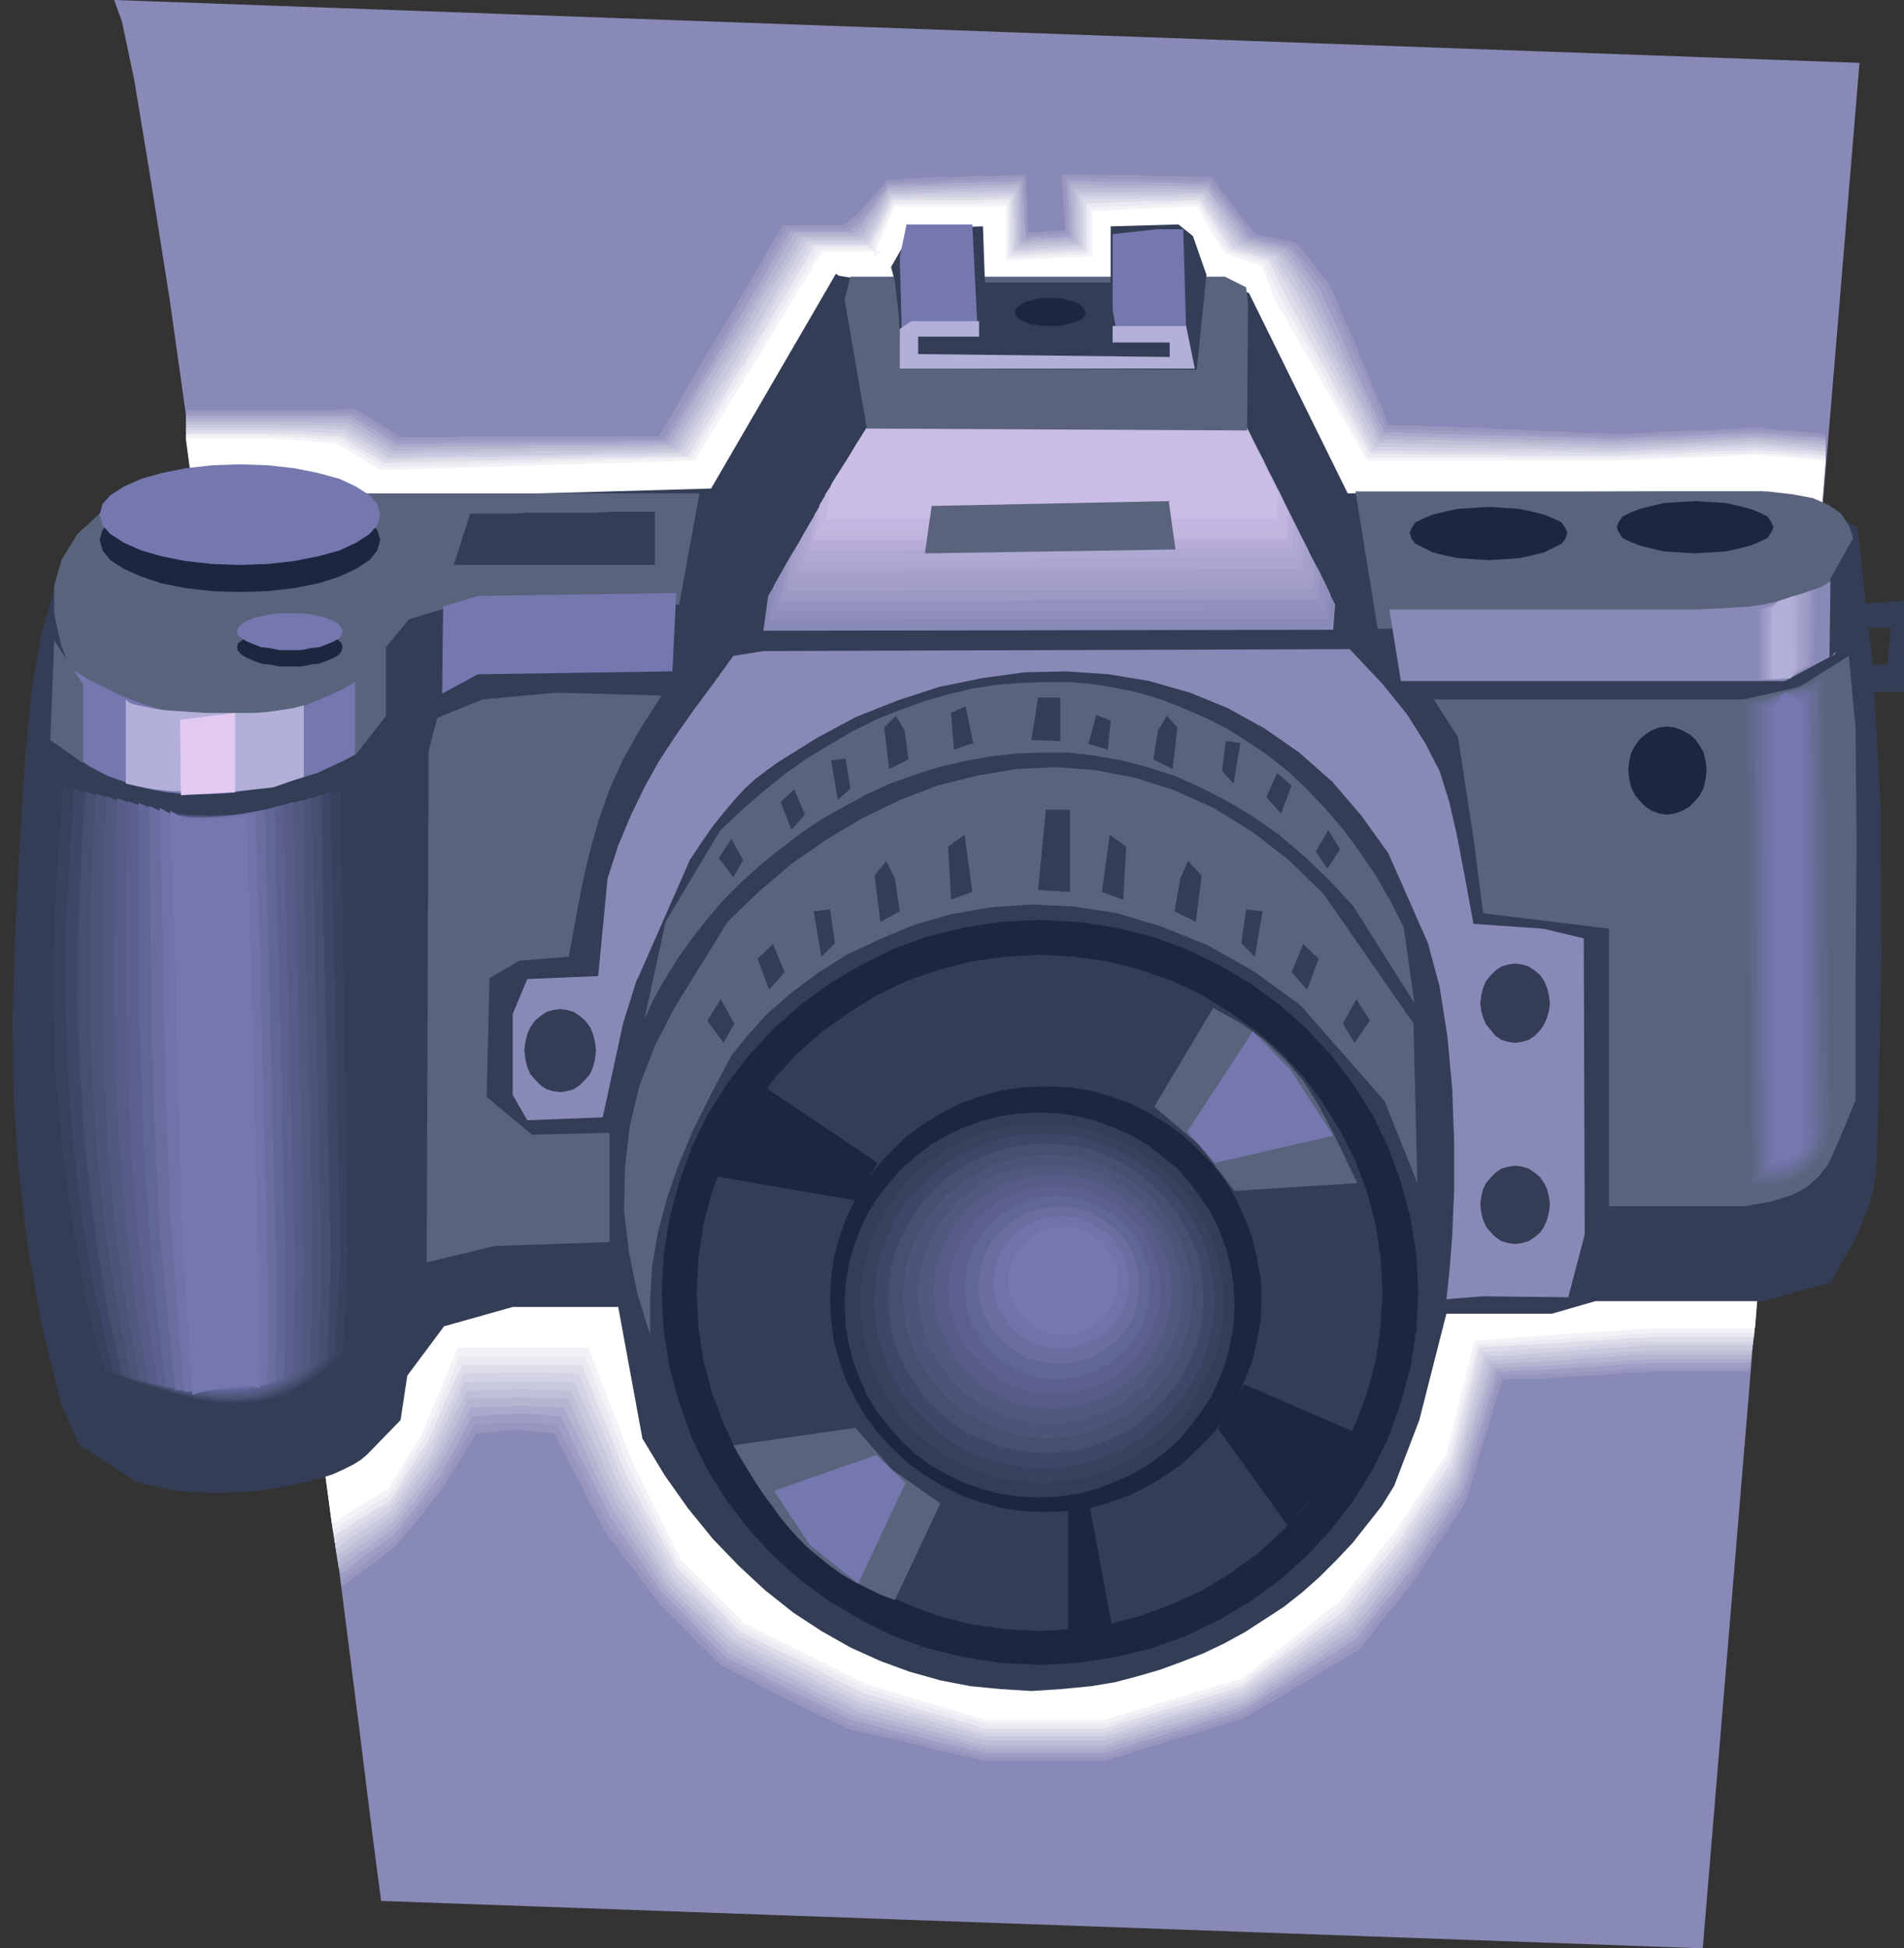 <?xml version="1.0" encoding="utf-8"?>
<!DOCTYPE svg PUBLIC "-//W3C//DTD SVG 1.0//EN" "http://www.w3.org/TR/2001/REC-SVG-20010904/DTD/svg10.dtd">
<svg aria-labelledby="title desc" fill-rule="evenodd" height="2.014in" preserveAspectRatio="none" stroke-linecap="round" viewBox="0 0 1968 2014" width="1.968in" xmlns="http://www.w3.org/2000/svg" xmlns:xlink="http://www.w3.org/1999/xlink"><rect x="0" y="0" width="1968" height="2014" fill="#333333" stroke="none"/><title>arts,cameras,households,photography,visual arts</title><desc>Original keywords: arts,cameras,households,photography,visual arts. This clipart was ripped from the Microsoft website, then uploaded to https://archive.org/details/MS_Clipart_Collection. (The original WMF file can be found within that item, under the folder MC900361438). From there, it was then converted by Trumad to svg using https://github.com/hidekatsu-izuno/wmf2svg in a bulk operation. All the converted files can be found at https://archive.org/details/MS_Clipart_Collection_SVG</desc>
<style type="text/css">
.brush0 { fill: rgb(255,255,255); }
.pen0 { stroke: rgb(0,0,0); stroke-width: 1; stroke-linejoin: round; }
.brush1 { fill: none; }
.pen1 { stroke: none; }
.brush2 { fill: rgb(137,137,183); }
.brush3 { fill: rgb(150,150,191); }
.brush4 { fill: rgb(158,158,196); }
.brush5 { fill: rgb(170,170,204); }
.brush6 { fill: rgb(181,181,209); }
.brush7 { fill: rgb(191,191,216); }
.brush8 { fill: rgb(201,201,221); }
.brush9 { fill: rgb(211,211,229); }
.brush10 { fill: rgb(221,221,234); }
.brush11 { fill: rgb(234,234,242); }
.brush12 { fill: rgb(242,242,247); }
.brush13 { fill: rgb(51,61,86); }
.brush14 { fill: rgb(89,99,124); }
.brush15 { fill: rgb(117,119,175); }
.brush16 { fill: rgb(178,175,216); }
.brush17 { fill: rgb(226,201,242); }
.brush18 { fill: rgb(56,66,94); }
.brush19 { fill: rgb(61,71,102); }
.brush20 { fill: rgb(71,79,112); }
.brush21 { fill: rgb(76,84,119); }
.brush22 { fill: rgb(81,89,127); }
.brush23 { fill: rgb(86,91,135); }
.brush24 { fill: rgb(91,96,142); }
.brush25 { fill: rgb(96,102,150); }
.brush26 { fill: rgb(107,109,160); }
.brush27 { fill: rgb(112,114,168); }
.brush28 { fill: rgb(145,142,188); }
.brush29 { fill: rgb(147,145,191); }
.brush30 { fill: rgb(155,153,196); }
.brush31 { fill: rgb(163,158,201); }
.brush32 { fill: rgb(165,160,204); }
.brush33 { fill: rgb(173,165,209); }
.brush34 { fill: rgb(175,168,211); }
.brush35 { fill: rgb(183,173,216); }
.brush36 { fill: rgb(191,181,221); }
.brush37 { fill: rgb(193,183,224); }
.brush38 { fill: rgb(201,188,229); }
.brush39 { fill: rgb(28,38,63); }
.brush40 { fill: rgb(91,102,130); }
.brush41 { fill: rgb(94,104,135); }
.brush42 { fill: rgb(96,104,137); }
.brush43 { fill: rgb(99,107,142); }
.brush44 { fill: rgb(102,109,147); }
.brush45 { fill: rgb(104,109,153); }
.brush46 { fill: rgb(107,112,158); }
.brush47 { fill: rgb(109,114,163); }
.brush48 { fill: rgb(112,114,165); }
.brush49 { fill: rgb(114,117,170); }
.brush50 { fill: rgb(140,140,186); }
.brush51 { fill: rgb(150,150,193); }
.brush52 { fill: rgb(153,153,196); }
.brush53 { fill: rgb(155,155,198); }
.brush54 { fill: rgb(160,158,201); }
.brush55 { fill: rgb(163,160,204); }
.brush56 { fill: rgb(165,163,206); }
.brush57 { fill: rgb(170,170,211); }
.brush58 { fill: rgb(175,173,214); }
</style>
<g>
<polygon class="pen1 brush2" points="118,0 1922,65 1760,2014 394,1965 391,1943 383,1881 371,1784 355,1658 336,1509 315,1343 292,1166 268,982 244,799 219,622 196,456 175,307 155,181 139,84 126,22 118,0"/>
<polygon class="pen1 brush2" points="866,231 805,231 677,448 416,448 369,420 277,422 192,422 354,1647 411,1603 462,1542 494,1490 531,1487 569,1490 621,1589 679,1661 743,1727 873,1792 1019,1825 1141,1825 1284,1781 1407,1710 1465,1637 1517,1557 1555,1430 1612,1429 1704,1423 1808,1423 1887,446 1815,439 1674,446 1438,435 1381,295 1342,249 1301,240 1253,181 1094,176 1097,236 1066,237 1062,177 915,183 883,219 866,231"/>
<polygon class="pen1 brush3" points="870,233 862,233 855,233 847,233 840,233 832,233 825,233 817,233 809,233 793,260 777,288 761,315 745,342 729,369 713,396 697,424 681,451 664,451 648,451 631,451 614,451 598,451 581,451 564,451 548,451 531,451 514,451 497,451 481,451 464,452 447,452 431,452 414,452 408,448 403,445 397,441 391,437 385,434 379,430 373,427 367,423 356,423 345,424 333,424 322,424 311,424 300,424 288,424 277,424 266,424 256,424 245,424 235,424 224,424 213,424 203,424 192,424 202,500 212,576 222,652 232,728 242,804 252,880 262,956 273,1032 283,1108 293,1184 303,1260 313,1336 323,1412 333,1488 343,1564 353,1640 360,1635 368,1629 375,1624 382,1619 389,1614 396,1608 403,1603 410,1597 416,1589 423,1582 429,1574 435,1567 441,1559 447,1552 453,1544 459,1536 463,1529 467,1522 471,1516 476,1509 480,1502 484,1495 488,1489 492,1482 497,1481 502,1481 507,1480 513,1480 518,1479 523,1479 528,1478 533,1478 538,1478 543,1479 548,1479 553,1480 558,1480 563,1481 568,1481 573,1482 579,1494 586,1507 592,1519 599,1531 605,1544 611,1556 618,1569 624,1581 631,1591 638,1600 645,1610 653,1619 660,1629 667,1638 674,1648 681,1657 689,1665 697,1673 705,1681 713,1689 721,1698 730,1706 738,1714 746,1722 762,1730 778,1738 794,1747 811,1755 827,1763 843,1771 860,1779 876,1787 893,1791 911,1795 929,1799 946,1803 964,1808 982,1812 1001,1816 1019,1820 1034,1820 1050,1820 1065,1820 1081,1820 1096,1820 1111,1820 1126,1820 1141,1820 1159,1815 1177,1809 1195,1804 1213,1798 1231,1793 1249,1788 1266,1782 1284,1777 1299,1768 1315,1759 1330,1750 1345,1741 1360,1732 1375,1723 1390,1714 1405,1705 1412,1696 1420,1686 1427,1677 1434,1668 1442,1659 1449,1650 1456,1641 1463,1632 1469,1622 1476,1612 1482,1602 1489,1592 1496,1582 1502,1572 1509,1562 1515,1552 1520,1536 1525,1520 1529,1505 1534,1489 1539,1473 1543,1457 1548,1442 1553,1426 1560,1426 1567,1425 1575,1425 1582,1425 1590,1425 1597,1425 1605,1424 1612,1424 1624,1423 1635,1422 1647,1422 1659,1421 1670,1420 1682,1419 1693,1419 1705,1418 1718,1418 1731,1418 1744,1418 1757,1418 1769,1418 1782,1418 1795,1418 1808,1418 1818,1297 1828,1176 1838,1055 1848,933 1857,812 1867,691 1877,570 1887,449 1878,448 1869,447 1860,446 1851,445 1842,445 1833,444 1824,443 1815,442 1797,443 1780,444 1762,445 1745,445 1727,446 1709,447 1692,448 1674,449 1659,448 1644,448 1629,447 1614,446 1599,446 1584,445 1569,444 1555,444 1540,443 1525,442 1510,442 1495,441 1480,441 1465,440 1450,440 1435,439 1428,421 1420,403 1413,385 1405,367 1398,349 1390,332 1383,314 1375,296 1371,290 1366,285 1362,279 1357,273 1353,267 1348,262 1344,256 1339,251 1334,250 1329,249 1323,248 1318,246 1313,245 1308,244 1303,243 1298,242 1292,235 1286,228 1280,220 1275,213 1269,205 1263,198 1258,190 1252,183 1233,183 1213,182 1194,182 1175,181 1155,181 1136,181 1116,180 1097,180 1098,194 1099,209 1100,224 1101,238 1096,238 1091,239 1086,239 1082,239 1077,240 1072,240 1068,240 1063,240 1062,225 1062,210 1061,195 1060,181 1042,181 1024,182 1006,182 988,183 970,183 952,184 934,185 916,186 913,191 909,196 905,200 901,205 897,209 893,214 889,218 885,223 881,225 878,228 874,231 870,233"/>
<polygon class="pen1 brush4" points="874,236 866,236 859,236 851,236 844,236 836,236 829,236 821,236 813,236 797,263 781,290 765,317 750,345 734,372 718,399 702,427 686,454 669,454 652,454 634,454 617,454 600,454 583,454 566,454 549,454 532,455 514,455 497,455 480,455 463,455 446,455 429,455 412,455 406,452 401,448 395,445 389,441 383,437 377,434 371,430 365,427 354,427 343,427 332,427 321,427 310,427 299,427 288,427 277,427 266,427 256,427 245,427 235,427 224,427 213,427 203,427 192,427 202,502 212,578 222,653 232,729 242,804 252,880 262,955 272,1030 282,1106 292,1181 302,1257 313,1332 323,1408 333,1483 343,1559 353,1634 360,1629 367,1623 374,1618 381,1613 388,1608 395,1602 402,1597 409,1592 415,1584 421,1576 427,1569 433,1561 439,1554 445,1546 451,1539 457,1531 461,1524 465,1516 469,1509 474,1502 478,1494 482,1487 486,1480 490,1473 496,1473 501,1472 507,1472 513,1471 518,1471 524,1471 529,1470 535,1470 540,1470 545,1471 550,1471 555,1471 560,1472 566,1472 571,1473 576,1473 582,1486 589,1498 595,1511 602,1523 608,1536 614,1549 621,1561 627,1574 634,1584 641,1593 648,1603 655,1613 662,1623 669,1632 676,1642 683,1652 691,1660 699,1668 708,1677 716,1685 724,1693 732,1701 740,1710 748,1718 764,1726 780,1734 797,1742 813,1750 829,1758 846,1767 862,1775 878,1783 895,1787 912,1791 930,1795 947,1799 965,1804 983,1808 1001,1812 1019,1816 1034,1816 1050,1816 1065,1816 1081,1816 1096,1816 1111,1816 1126,1816 1141,1816 1159,1811 1177,1805 1195,1800 1213,1794 1231,1789 1249,1784 1266,1778 1284,1773 1299,1764 1314,1754 1329,1745 1344,1736 1359,1727 1374,1718 1388,1709 1403,1700 1410,1691 1418,1681 1425,1672 1432,1663 1440,1654 1447,1645 1454,1636 1461,1627 1467,1617 1474,1607 1481,1597 1487,1587 1494,1577 1501,1567 1507,1557 1513,1547 1518,1532 1522,1516 1527,1501 1532,1485 1536,1469 1541,1453 1545,1438 1550,1422 1558,1422 1566,1421 1574,1421 1582,1421 1589,1420 1597,1420 1605,1420 1613,1420 1625,1419 1636,1418 1648,1418 1659,1417 1670,1416 1682,1415 1693,1415 1705,1414 1718,1414 1731,1414 1744,1414 1757,1414 1770,1414 1783,1414 1796,1414 1809,1414 1819,1294 1829,1173 1838,1053 1848,933 1858,812 1868,692 1877,572 1887,452 1878,451 1869,450 1860,449 1851,448 1842,447 1833,447 1824,446 1815,445 1797,446 1780,447 1762,447 1745,448 1727,449 1709,450 1692,451 1674,452 1659,451 1644,451 1629,450 1614,450 1599,449 1584,449 1569,448 1554,447 1538,447 1523,446 1508,446 1493,445 1478,445 1463,444 1448,444 1433,443 1425,424 1418,406 1410,388 1402,370 1394,352 1386,333 1378,315 1370,297 1366,292 1361,286 1357,281 1353,275 1348,270 1344,265 1339,259 1335,254 1330,253 1325,251 1320,250 1315,249 1310,247 1305,246 1300,245 1295,244 1289,237 1284,230 1278,223 1273,215 1267,208 1261,201 1256,194 1250,187 1231,187 1213,186 1194,186 1175,185 1156,185 1138,184 1119,184 1101,183 1102,198 1102,212 1102,227 1103,241 1098,241 1093,242 1087,242 1082,242 1077,243 1072,243 1066,243 1061,243 1060,228 1060,213 1059,198 1058,183 1040,184 1023,185 1005,186 988,186 970,187 952,188 935,188 917,189 914,194 910,199 906,204 902,208 898,213 894,218 890,223 886,228 883,230 880,232 877,234 874,236"/>
<polygon class="pen1 brush5" points="878,239 870,239 863,239 855,239 848,239 840,239 833,239 825,239 817,239 801,266 785,293 769,320 753,347 737,375 721,402 705,429 689,456 672,456 654,456 637,457 619,457 602,457 584,457 567,457 550,457 532,458 515,458 497,458 480,458 462,458 445,459 427,459 410,459 405,455 399,452 393,448 387,444 381,441 375,437 369,434 363,430 352,430 342,430 331,430 320,430 310,430 299,430 288,430 277,430 266,430 256,430 245,430 235,430 224,430 213,430 203,430 192,430 202,505 212,580 222,654 232,729 242,804 252,879 262,954 272,1028 282,1103 292,1178 302,1253 312,1328 322,1403 332,1477 342,1552 352,1627 359,1622 366,1617 373,1611 380,1606 387,1601 394,1596 401,1591 408,1586 414,1578 420,1570 426,1563 432,1555 437,1548 443,1540 449,1533 455,1525 459,1517 463,1510 468,1502 472,1494 476,1487 480,1479 484,1472 488,1464 494,1464 500,1463 506,1463 512,1462 518,1462 524,1462 531,1461 537,1461 542,1461 548,1462 553,1462 558,1462 563,1463 569,1463 574,1464 580,1464 586,1477 592,1490 598,1503 605,1515 611,1528 617,1541 624,1554 630,1567 637,1577 644,1587 651,1597 658,1607 665,1618 672,1628 679,1638 686,1648 694,1656 702,1664 710,1672 718,1680 726,1689 734,1697 742,1705 750,1713 766,1721 783,1729 799,1738 815,1746 832,1754 848,1762 864,1770 880,1778 897,1782 914,1787 931,1791 949,1795 966,1800 984,1804 1001,1808 1019,1812 1034,1812 1050,1812 1065,1812 1081,1812 1096,1812 1111,1812 1126,1812 1141,1812 1159,1807 1177,1801 1195,1796 1213,1790 1231,1785 1249,1779 1266,1774 1284,1768 1299,1759 1313,1750 1328,1741 1343,1731 1357,1722 1372,1713 1386,1704 1401,1695 1408,1686 1416,1676 1423,1667 1430,1658 1438,1649 1445,1640 1452,1631 1459,1622 1465,1612 1472,1602 1478,1592 1485,1582 1492,1572 1498,1562 1505,1552 1511,1542 1516,1527 1520,1511 1525,1496 1529,1480 1534,1465 1538,1449 1543,1434 1547,1418 1555,1418 1564,1417 1572,1417 1580,1416 1588,1416 1597,1416 1605,1415 1613,1415 1625,1414 1636,1413 1648,1413 1660,1412 1671,1411 1683,1410 1694,1410 1706,1409 1719,1409 1732,1409 1745,1409 1758,1409 1770,1409 1783,1409 1796,1409 1809,1409 1819,1290 1829,1170 1838,1051 1848,932 1858,813 1868,693 1877,574 1887,454 1878,453 1869,452 1860,452 1851,451 1842,450 1833,449 1824,449 1815,448 1797,449 1780,449 1762,450 1745,451 1727,452 1709,452 1692,453 1674,454 1659,454 1644,453 1628,453 1613,452 1598,452 1583,451 1568,451 1553,450 1537,450 1522,450 1507,449 1492,449 1477,448 1461,448 1446,447 1431,447 1422,428 1414,410 1405,391 1397,373 1389,354 1381,336 1372,317 1364,299 1360,293 1356,288 1352,282 1348,277 1344,271 1340,266 1336,261 1332,256 1327,255 1322,254 1317,252 1312,251 1306,250 1301,248 1296,247 1291,246 1286,239 1281,231 1275,224 1270,217 1265,210 1260,204 1254,197 1249,190 1231,190 1212,189 1194,189 1176,188 1158,188 1140,188 1122,187 1104,187 1104,201 1105,215 1105,230 1106,244 1100,244 1094,245 1088,245 1082,245 1076,245 1071,245 1065,246 1060,246 1059,231 1058,216 1057,202 1056,187 1039,188 1022,188 1004,189 987,189 970,190 953,191 935,191 918,192 915,197 911,202 907,207 904,212 900,217 896,222 892,227 888,232 886,234 883,235 881,237 878,239"/>
<polygon class="pen1 brush6" points="883,241 875,241 867,241 860,241 852,241 844,241 837,241 829,241 821,241 805,268 789,296 773,323 757,350 740,377 724,404 708,432 692,459 674,459 657,459 639,460 621,460 604,460 586,460 568,460 550,460 533,461 515,461 497,461 479,461 461,461 444,462 426,462 408,462 402,459 397,455 391,452 385,448 379,444 373,440 367,437 361,433 351,433 340,433 330,433 319,433 309,433 298,433 288,433 277,433 266,433 256,433 245,433 235,433 224,433 213,433 203,433 192,433 212,581 232,730 251,878 271,1027 291,1175 310,1324 330,1472 350,1621 357,1616 364,1611 371,1605 379,1600 386,1595 393,1590 400,1585 407,1580 413,1572 418,1565 424,1557 430,1550 435,1542 441,1535 446,1527 452,1519 456,1511 461,1503 465,1495 469,1487 474,1479 478,1471 482,1463 486,1455 493,1455 499,1454 506,1454 512,1454 519,1454 525,1454 532,1453 538,1453 544,1453 549,1454 555,1454 561,1454 566,1454 572,1454 577,1455 583,1455 589,1468 596,1481 602,1494 608,1507 614,1521 620,1534 627,1547 633,1560 640,1570 647,1581 653,1591 660,1601 667,1612 674,1622 681,1633 688,1643 696,1651 704,1659 712,1668 720,1676 728,1684 737,1692 745,1701 753,1709 769,1717 785,1725 801,1733 818,1741 834,1749 850,1758 866,1766 882,1774 899,1778 916,1782 933,1786 950,1791 967,1795 984,1799 1002,1804 1019,1808 1034,1808 1050,1808 1065,1808 1081,1808 1096,1808 1111,1808 1126,1808 1141,1808 1159,1802 1177,1797 1195,1791 1213,1786 1231,1781 1249,1775 1266,1770 1284,1764 1299,1755 1313,1745 1328,1736 1342,1727 1356,1718 1370,1709 1385,1699 1399,1690 1406,1681 1414,1672 1421,1663 1428,1653 1436,1644 1443,1635 1450,1626 1457,1617 1463,1607 1470,1597 1476,1587 1483,1577 1490,1567 1496,1557 1503,1547 1509,1537 1513,1522 1518,1506 1522,1491 1527,1475 1531,1460 1535,1445 1540,1429 1544,1414 1553,1414 1561,1413 1570,1413 1579,1412 1587,1412 1596,1412 1605,1411 1614,1411 1626,1410 1637,1409 1649,1409 1660,1408 1671,1407 1683,1406 1694,1406 1706,1405 1719,1405 1732,1405 1745,1405 1758,1405 1771,1405 1784,1405 1797,1405 1810,1405 1820,1286 1829,1168 1839,1049 1849,931 1858,812 1868,694 1877,575 1887,457 1878,456 1869,455 1860,455 1851,454 1842,453 1833,452 1824,452 1815,451 1797,452 1780,452 1762,453 1745,454 1727,455 1709,455 1692,456 1674,457 1659,457 1643,456 1628,456 1613,455 1597,455 1582,455 1566,454 1551,454 1536,453 1520,453 1505,453 1490,452 1474,452 1459,451 1443,451 1428,450 1419,431 1411,412 1402,394 1393,375 1384,356 1375,337 1367,319 1358,300 1354,295 1351,289 1347,284 1343,279 1339,274 1336,268 1332,263 1328,258 1323,257 1318,256 1313,254 1308,253 1303,252 1298,250 1293,249 1288,248 1283,241 1278,234 1273,227 1268,220 1263,214 1257,207 1252,200 1247,193 1229,193 1212,192 1194,192 1177,192 1160,192 1142,192 1125,191 1107,191 1107,205 1108,218 1108,232 1109,246 1102,246 1096,247 1089,247 1083,247 1076,248 1069,248 1063,249 1056,249 1056,235 1055,220 1055,205 1054,190 1037,191 1020,191 1003,192 986,192 969,193 952,193 935,194 918,194 912,204 905,215 897,225 890,236 888,237 886,239 885,240 883,241"/>
<polygon class="pen1 brush7" points="887,244 879,244 871,244 864,244 856,244 849,244 841,244 834,244 826,244 810,271 793,298 777,325 761,352 744,380 728,407 712,434 696,461 678,461 660,462 642,462 623,462 605,463 587,463 569,463 551,463 533,464 515,464 497,464 479,465 460,465 442,465 424,466 406,466 400,462 395,459 389,455 383,451 377,448 371,444 365,441 359,437 349,437 339,437 328,437 318,436 308,436 297,436 287,436 277,436 266,436 256,436 245,436 235,436 224,436 213,436 203,436 192,436 212,583 231,731 251,878 271,1025 290,1172 310,1319 329,1467 349,1614 356,1609 363,1604 370,1599 378,1594 385,1589 392,1584 399,1579 406,1574 412,1566 417,1559 423,1551 429,1544 434,1536 440,1529 445,1521 450,1514 454,1505 459,1497 463,1488 467,1480 472,1472 476,1463 480,1455 484,1446 491,1446 498,1446 505,1446 513,1445 520,1445 527,1445 534,1444 541,1444 547,1444 552,1445 558,1445 564,1445 569,1446 575,1446 581,1446 587,1446 593,1459 599,1473 605,1486 611,1499 617,1513 623,1526 630,1540 636,1553 643,1564 650,1574 656,1585 663,1596 670,1606 677,1617 683,1628 690,1639 698,1647 706,1655 714,1663 723,1671 731,1679 739,1688 747,1696 755,1704 771,1712 787,1720 803,1728 820,1736 836,1745 852,1753 869,1761 885,1769 901,1773 918,1778 934,1782 951,1786 968,1791 985,1795 1002,1800 1019,1804 1034,1804 1050,1804 1065,1804 1081,1804 1096,1804 1111,1804 1126,1804 1141,1804 1159,1798 1177,1793 1195,1787 1213,1782 1231,1777 1249,1771 1266,1766 1284,1760 1298,1751 1312,1741 1327,1732 1341,1722 1355,1713 1369,1704 1383,1694 1397,1685 1404,1676 1412,1667 1419,1658 1426,1648 1434,1639 1441,1630 1448,1621 1455,1612 1461,1602 1468,1592 1474,1582 1481,1572 1488,1562 1494,1552 1501,1542 1507,1532 1511,1517 1515,1502 1520,1487 1524,1471 1528,1456 1533,1441 1537,1425 1541,1410 1550,1410 1559,1409 1568,1409 1578,1408 1587,1408 1596,1407 1605,1407 1614,1406 1626,1405 1637,1404 1649,1404 1661,1403 1672,1402 1684,1401 1695,1401 1707,1400 1720,1400 1733,1400 1746,1400 1759,1400 1771,1400 1784,1400 1797,1400 1810,1400 1820,1283 1829,1165 1839,1048 1849,930 1858,812 1868,695 1877,577 1887,460 1878,459 1869,458 1860,458 1851,457 1842,456 1833,455 1824,454 1815,453 1797,454 1780,455 1762,456 1745,457 1727,458 1709,458 1692,459 1674,460 1658,460 1643,459 1627,459 1612,458 1596,458 1581,458 1565,457 1550,457 1535,457 1519,456 1504,456 1488,455 1473,455 1457,455 1442,454 1426,454 1417,435 1407,416 1398,396 1389,377 1380,358 1371,339 1361,320 1352,301 1345,291 1339,281 1332,271 1325,261 1320,260 1315,258 1310,257 1305,255 1300,254 1295,253 1290,251 1285,250 1280,243 1275,236 1270,230 1266,223 1261,216 1256,209 1252,203 1247,196 1229,196 1212,195 1195,195 1178,195 1161,195 1144,195 1127,195 1110,195 1111,208 1111,222 1111,235 1112,249 1105,249 1097,250 1090,250 1083,250 1075,251 1068,251 1061,252 1054,252 1053,238 1053,223 1053,208 1052,193 1035,194 1019,194 1002,195 986,195 969,196 953,196 936,197 919,197 913,208 906,219 899,229 892,241 891,242 889,242 888,243 887,244"/>
<polygon class="pen1 brush8" points="891,246 883,246 875,246 868,246 860,246 853,246 845,246 838,246 830,246 814,273 797,300 781,328 765,355 748,382 732,409 716,436 700,464 682,464 663,465 645,465 626,465 608,466 589,466 571,466 552,466 534,467 515,467 497,467 478,468 460,468 441,468 423,469 404,469 398,466 393,462 387,459 381,455 375,451 369,448 363,444 357,441 347,441 338,440 328,440 318,440 308,440 297,440 287,439 277,439 266,439 256,439 245,439 235,439 224,439 213,439 203,439 192,439 212,585 231,731 251,877 270,1023 290,1169 309,1316 329,1462 348,1608 355,1603 362,1598 369,1593 377,1588 384,1583 391,1578 398,1573 405,1568 411,1560 416,1553 422,1545 427,1538 432,1530 437,1523 443,1515 448,1508 452,1499 456,1491 461,1482 465,1473 469,1464 474,1455 478,1447 482,1438 490,1438 497,1437 505,1437 512,1437 520,1437 527,1437 535,1436 542,1436 548,1436 554,1437 560,1437 566,1437 572,1437 578,1437 584,1438 590,1438 596,1451 602,1465 608,1478 614,1492 620,1505 626,1519 632,1532 638,1546 645,1557 652,1568 658,1579 665,1590 672,1601 679,1612 685,1623 692,1634 700,1642 708,1650 716,1659 725,1667 733,1675 741,1683 749,1691 757,1699 773,1707 789,1715 806,1724 822,1732 838,1740 855,1748 871,1757 887,1765 903,1769 919,1773 936,1778 952,1782 969,1786 985,1791 1002,1795 1019,1799 1034,1799 1050,1799 1065,1799 1081,1799 1096,1799 1111,1799 1126,1799 1141,1799 1159,1794 1177,1788 1195,1783 1213,1777 1231,1772 1249,1767 1266,1761 1284,1756 1298,1746 1312,1737 1326,1727 1340,1718 1353,1708 1367,1699 1381,1689 1395,1680 1402,1671 1409,1662 1417,1653 1424,1643 1431,1634 1439,1625 1446,1616 1453,1607 1459,1597 1466,1587 1472,1577 1479,1567 1486,1557 1492,1547 1499,1537 1505,1527 1509,1512 1513,1497 1517,1482 1522,1467 1526,1452 1530,1437 1534,1421 1538,1406 1548,1406 1557,1405 1567,1405 1577,1404 1586,1403 1596,1403 1605,1402 1615,1402 1627,1401 1638,1400 1650,1400 1661,1399 1673,1398 1684,1397 1696,1397 1707,1396 1720,1396 1733,1396 1746,1396 1759,1396 1772,1396 1785,1396 1798,1396 1811,1396 1820,1279 1830,1163 1839,1046 1849,929 1858,813 1868,696 1877,580 1887,463 1878,462 1869,461 1860,460 1851,459 1842,459 1833,458 1824,457 1815,456 1797,457 1780,458 1762,459 1745,459 1727,460 1709,461 1692,462 1674,463 1658,463 1643,462 1627,462 1612,462 1596,461 1580,461 1565,461 1549,460 1533,460 1518,460 1502,460 1486,459 1471,459 1455,459 1440,458 1424,458 1414,438 1405,419 1395,399 1385,380 1375,360 1366,341 1356,321 1346,302 1340,292 1334,282 1328,273 1321,263 1316,262 1311,260 1306,259 1302,257 1297,256 1292,255 1287,253 1282,252 1277,245 1272,239 1268,232 1263,225 1258,218 1254,212 1249,205 1244,199 1228,199 1212,199 1195,199 1179,199 1162,199 1146,199 1129,199 1113,199 1114,212 1114,225 1114,239 1115,252 1107,252 1099,253 1091,253 1084,253 1076,254 1068,254 1060,255 1052,255 1051,241 1051,226 1051,211 1050,197 1034,197 1018,198 1002,198 985,198 969,199 953,199 936,200 920,200 914,211 908,222 900,234 893,245 892,246 892,246 892,246 891,246"/>
<polygon class="pen1 brush9" points="895,249 887,249 879,249 872,249 864,249 857,249 849,249 842,249 834,249 818,276 802,303 786,331 769,358 753,385 736,412 720,439 703,467 684,467 665,468 647,468 628,468 609,469 590,469 572,470 553,470 534,470 515,471 496,471 478,471 459,472 440,472 421,473 402,473 396,469 391,466 385,462 379,458 373,455 367,451 361,448 355,444 345,444 336,443 326,443 316,443 306,443 297,443 287,442 277,442 266,442 256,442 245,442 235,442 224,442 213,442 203,442 192,442 211,587 231,732 250,877 270,1021 289,1166 308,1311 328,1456 347,1601 354,1596 361,1591 368,1586 376,1581 383,1577 390,1572 397,1567 404,1562 409,1555 415,1547 420,1540 425,1532 430,1525 436,1518 441,1510 446,1503 450,1494 454,1484 459,1475 463,1466 467,1457 472,1448 476,1438 480,1429 488,1429 496,1428 504,1428 512,1428 520,1428 528,1428 536,1428 544,1428 551,1428 557,1428 563,1428 569,1428 575,1428 582,1428 588,1429 594,1429 600,1443 606,1456 612,1470 618,1483 624,1497 630,1511 635,1524 641,1538 648,1550 654,1561 661,1573 668,1584 675,1595 681,1607 688,1618 694,1630 702,1638 710,1646 719,1654 727,1662 735,1670 743,1679 751,1687 759,1695 775,1703 792,1711 808,1719 824,1727 841,1736 857,1744 873,1752 889,1760 905,1764 921,1769 937,1773 954,1777 970,1782 986,1786 1003,1791 1019,1795 1034,1795 1050,1795 1065,1795 1081,1795 1096,1795 1111,1795 1126,1795 1141,1795 1159,1790 1177,1784 1195,1779 1213,1773 1231,1768 1249,1763 1266,1757 1284,1752 1298,1742 1311,1733 1325,1723 1339,1713 1352,1703 1366,1694 1379,1684 1393,1675 1400,1666 1408,1657 1415,1648 1422,1638 1430,1629 1437,1620 1444,1611 1451,1602 1457,1592 1464,1582 1470,1572 1477,1562 1484,1552 1490,1542 1497,1532 1503,1522 1507,1507 1511,1492 1515,1477 1519,1462 1523,1447 1527,1432 1531,1417 1535,1402 1545,1402 1555,1401 1565,1401 1575,1400 1585,1399 1595,1398 1605,1398 1615,1397 1627,1396 1638,1395 1650,1394 1662,1393 1673,1393 1685,1392 1696,1391 1708,1390 1721,1390 1734,1390 1747,1390 1760,1390 1773,1390 1786,1390 1799,1390 1812,1390 1821,1275 1831,1159 1840,1044 1850,928 1859,813 1868,697 1878,582 1887,466 1878,465 1869,464 1860,463 1851,462 1842,461 1833,461 1824,460 1815,459 1797,460 1780,461 1762,461 1745,462 1727,463 1709,464 1692,465 1674,466 1658,466 1642,465 1627,465 1611,465 1595,464 1579,464 1564,464 1548,464 1532,463 1516,463 1500,463 1485,463 1469,463 1453,462 1437,462 1421,462 1411,442 1401,422 1391,402 1381,382 1371,363 1361,343 1351,323 1341,303 1335,294 1329,284 1323,275 1318,265 1313,264 1308,263 1303,261 1299,260 1294,258 1289,257 1284,255 1279,254 1275,248 1270,241 1266,235 1261,228 1257,221 1252,214 1248,208 1243,201 1227,201 1211,202 1196,202 1180,202 1164,202 1148,202 1132,202 1116,202 1117,215 1117,228 1117,241 1118,254 1109,254 1101,255 1092,255 1084,256 1075,257 1066,257 1058,258 1049,258 1049,244 1049,229 1048,214 1048,200 1032,200 1016,201 1000,201 985,201 969,201 953,201 937,202 921,202 915,214 908,226 902,238 895,250 895,249 895,249 895,249 895,249"/>
<polygon class="pen1 brush10" points="899,252 891,252 883,252 876,252 868,252 861,252 853,252 846,252 838,252 822,279 805,306 789,333 773,360 756,388 740,415 723,442 707,469 688,469 669,470 650,470 630,470 611,471 592,471 573,472 554,472 535,472 516,473 496,473 477,473 458,474 439,474 419,475 400,475 394,472 389,469 383,465 377,462 371,458 365,455 359,451 353,448 344,448 334,447 325,447 315,446 305,446 296,446 286,445 277,445 266,445 256,445 245,445 235,445 224,445 213,445 203,445 192,445 211,589 230,732 250,876 269,1020 288,1163 308,1307 327,1451 346,1595 353,1590 360,1585 367,1580 375,1575 382,1571 389,1566 396,1561 403,1556 408,1549 413,1542 418,1534 423,1527 428,1519 433,1512 438,1504 443,1497 448,1488 452,1478 457,1469 461,1459 466,1449 470,1439 475,1430 479,1420 487,1420 496,1420 504,1420 513,1419 521,1419 529,1419 538,1419 546,1419 552,1419 559,1419 565,1419 572,1419 578,1420 585,1420 591,1420 598,1420 604,1434 609,1448 615,1462 621,1475 627,1489 633,1503 638,1517 644,1531 651,1543 657,1554 664,1566 671,1578 677,1590 684,1602 690,1613 697,1625 705,1633 713,1641 721,1650 729,1658 737,1666 746,1674 754,1682 762,1690 778,1698 794,1706 810,1715 827,1723 843,1731 859,1739 875,1748 891,1756 907,1760 923,1764 939,1769 955,1773 971,1778 987,1782 1003,1787 1019,1791 1034,1791 1050,1791 1065,1791 1081,1791 1096,1791 1111,1791 1126,1791 1141,1791 1159,1785 1177,1780 1195,1774 1213,1769 1231,1764 1249,1758 1266,1753 1284,1747 1297,1737 1311,1728 1324,1718 1338,1708 1351,1699 1364,1689 1378,1680 1391,1670 1398,1661 1405,1652 1413,1643 1420,1633 1427,1624 1435,1615 1442,1606 1449,1597 1455,1587 1462,1577 1468,1567 1475,1557 1482,1547 1488,1537 1495,1527 1501,1517 1505,1502 1509,1488 1513,1473 1517,1458 1520,1443 1524,1428 1528,1413 1532,1398 1543,1397 1553,1397 1564,1396 1574,1395 1585,1394 1595,1394 1606,1393 1616,1393 1628,1392 1639,1391 1651,1390 1662,1389 1674,1389 1685,1388 1697,1387 1708,1387 1721,1387 1734,1387 1747,1387 1760,1387 1773,1387 1786,1387 1799,1387 1812,1387 1821,1272 1831,1157 1840,1043 1850,928 1859,813 1868,698 1878,583 1887,468 1878,467 1869,466 1860,466 1851,465 1842,464 1833,463 1824,463 1815,462 1797,463 1780,463 1762,464 1745,465 1727,466 1709,466 1692,467 1674,468 1658,468 1642,468 1626,468 1610,467 1594,467 1578,467 1562,467 1547,467 1531,467 1515,467 1499,467 1483,467 1467,466 1451,466 1435,466 1419,466 1409,446 1398,425 1388,405 1377,385 1367,365 1356,344 1346,324 1335,304 1330,295 1325,286 1319,277 1314,268 1309,266 1304,265 1299,263 1295,262 1290,260 1285,259 1280,257 1275,256 1271,250 1267,243 1263,237 1258,230 1254,224 1250,217 1245,211 1241,204 1226,204 1211,205 1196,205 1181,205 1165,206 1150,206 1135,206 1120,206 1120,219 1120,231 1120,244 1120,257 1111,257 1102,258 1093,258 1084,259 1074,259 1065,260 1056,260 1047,261 1047,247 1047,232 1046,217 1046,203 1031,203 1015,204 1000,204 984,204 968,204 953,204 937,205 922,205 916,217 910,229 903,242 897,254 897,253 898,253 898,252 899,252"/>
<polygon class="pen1 brush11" points="903,254 895,254 888,254 880,254 873,254 865,254 857,254 850,254 842,254 826,281 809,309 793,336 777,363 760,390 744,417 727,445 711,472 691,472 672,472 652,473 633,473 613,473 594,474 574,474 555,475 535,475 516,476 496,476 477,477 457,477 437,478 418,478 398,479 392,476 387,472 381,469 375,465 369,462 363,458 358,455 352,451 343,451 333,450 324,450 315,449 305,449 296,449 286,448 277,448 266,448 256,448 245,448 235,448 224,448 213,448 203,448 192,448 211,590 230,733 249,875 269,1018 288,1160 307,1303 326,1445 345,1588 352,1583 359,1579 366,1574 374,1569 381,1565 388,1560 396,1556 403,1551 408,1544 413,1536 417,1529 422,1521 427,1514 431,1506 436,1499 441,1492 446,1482 450,1472 455,1462 459,1451 464,1441 468,1431 473,1421 478,1411 486,1411 495,1411 503,1411 512,1411 521,1411 530,1411 539,1411 548,1411 555,1411 561,1411 568,1411 575,1411 581,1411 588,1411 595,1411 602,1411 607,1425 613,1439 618,1453 624,1467 630,1482 636,1496 641,1510 647,1524 653,1536 660,1548 666,1560 673,1572 680,1584 686,1596 693,1608 699,1620 707,1628 715,1636 723,1645 732,1653 740,1661 748,1669 756,1678 764,1686 780,1694 796,1702 812,1710 829,1718 845,1726 861,1735 878,1743 894,1751 909,1755 925,1760 940,1764 956,1769 972,1773 988,1778 1003,1782 1019,1787 1034,1787 1050,1787 1065,1787 1081,1787 1096,1787 1111,1787 1126,1787 1141,1787 1159,1781 1177,1776 1195,1770 1213,1765 1231,1760 1249,1754 1266,1749 1284,1743 1297,1733 1310,1723 1323,1714 1337,1704 1350,1694 1363,1684 1376,1675 1389,1665 1396,1656 1403,1647 1411,1638 1418,1628 1425,1619 1433,1610 1440,1601 1447,1592 1453,1582 1460,1572 1466,1562 1473,1552 1480,1542 1486,1532 1493,1522 1499,1512 1503,1497 1507,1483 1510,1468 1514,1453 1518,1438 1522,1423 1525,1408 1529,1393 1540,1392 1551,1392 1562,1391 1573,1390 1583,1390 1594,1389 1605,1389 1616,1388 1628,1387 1639,1386 1651,1386 1663,1385 1674,1384 1686,1383 1697,1383 1709,1382 1722,1382 1735,1382 1748,1382 1761,1382 1774,1382 1787,1382 1800,1382 1813,1382 1822,1268 1831,1155 1840,1041 1850,927 1859,813 1868,699 1878,585 1887,471 1878,470 1869,469 1860,469 1851,468 1842,467 1833,466 1824,466 1815,465 1797,466 1780,466 1762,467 1745,468 1727,469 1709,469 1692,470 1674,471 1658,471 1642,471 1626,471 1610,471 1594,471 1578,471 1562,471 1546,470 1529,470 1513,470 1497,470 1481,470 1465,470 1449,469 1433,469 1417,469 1406,449 1395,428 1384,408 1373,387 1362,367 1351,347 1340,326 1329,306 1325,297 1320,288 1316,279 1311,269 1306,268 1301,266 1296,265 1292,263 1287,262 1282,261 1277,259 1272,258 1268,252 1264,245 1260,239 1256,232 1252,226 1248,220 1244,213 1240,207 1225,207 1211,208 1196,208 1182,208 1167,209 1153,209 1138,210 1123,210 1123,222 1123,234 1123,247 1123,259 1113,260 1104,260 1094,261 1084,261 1074,262 1065,263 1055,263 1045,264 1044,250 1044,235 1044,220 1044,206 1029,206 1014,207 999,207 984,207 968,207 953,207 938,207 923,207 917,220 911,232 904,245 898,258 899,257 901,256 902,255 903,254"/>
<polygon class="pen1 brush12" points="907,257 899,257 892,257 884,257 877,257 869,257 861,257 854,257 846,257 830,284 813,311 797,338 780,365 764,392 747,419 731,446 715,473 695,474 675,474 655,475 635,475 615,476 595,477 575,477 556,478 536,479 516,479 496,480 476,481 456,481 436,482 416,482 396,483 390,479 385,476 379,472 373,469 367,465 361,462 355,458 349,455 340,454 331,454 322,453 313,452 304,452 295,451 286,451 277,450 266,450 256,450 245,450 235,450 224,450 213,450 203,450 192,450 211,591 230,733 249,874 268,1016 287,1158 306,1299 325,1441 344,1582 351,1577 358,1572 365,1568 373,1563 380,1559 387,1554 395,1550 402,1545 407,1538 411,1530 416,1523 420,1515 425,1508 429,1501 434,1493 439,1486 444,1475 448,1465 453,1454 457,1444 462,1433 466,1423 471,1412 475,1402 484,1402 494,1402 503,1402 513,1402 522,1402 531,1402 541,1402 550,1402 557,1402 564,1402 570,1402 577,1402 584,1402 591,1402 598,1402 605,1402 611,1417 616,1431 622,1446 628,1460 633,1474 639,1488 644,1503 650,1517 656,1529 663,1542 669,1554 676,1566 682,1579 688,1591 695,1604 701,1616 709,1624 717,1632 725,1640 734,1648 742,1657 750,1665 758,1673 766,1681 782,1689 798,1697 815,1706 831,1714 847,1722 864,1730 880,1738 896,1746 911,1750 926,1755 941,1759 957,1764 972,1768 988,1773 1003,1777 1019,1782 1034,1782 1050,1782 1065,1782 1081,1782 1096,1782 1111,1782 1126,1782 1141,1782 1159,1777 1177,1771 1195,1766 1213,1760 1231,1755 1249,1750 1266,1744 1284,1739 1297,1729 1310,1719 1323,1709 1336,1699 1348,1690 1361,1680 1374,1670 1387,1660 1394,1651 1401,1642 1409,1633 1416,1623 1423,1614 1431,1605 1438,1596 1445,1587 1451,1577 1458,1567 1464,1557 1471,1547 1477,1537 1484,1527 1490,1517 1497,1507 1501,1492 1505,1478 1508,1463 1512,1448 1516,1434 1520,1419 1523,1405 1527,1390 1538,1389 1550,1388 1561,1388 1572,1387 1583,1386 1595,1385 1606,1385 1617,1384 1629,1383 1640,1382 1652,1382 1663,1381 1675,1380 1686,1379 1698,1379 1709,1378 1722,1378 1735,1378 1748,1378 1761,1378 1774,1378 1787,1378 1800,1378 1813,1378 1822,1265 1832,1152 1841,1039 1850,926 1859,813 1868,699 1878,586 1887,473 1878,473 1869,472 1860,472 1851,471 1842,470 1833,469 1824,469 1815,468 1797,469 1780,469 1762,470 1745,471 1727,472 1709,472 1692,473 1674,473 1658,473 1641,473 1625,473 1609,473 1593,473 1576,473 1560,473 1544,473 1528,473 1512,473 1496,473 1480,473 1463,473 1447,473 1431,473 1415,473 1403,452 1392,432 1380,411 1369,390 1358,369 1346,348 1335,328 1323,307 1319,298 1315,289 1311,281 1307,272 1302,270 1298,269 1293,267 1288,266 1284,264 1279,263 1274,261 1269,260 1265,254 1261,248 1258,241 1254,235 1250,229 1246,222 1242,216 1238,210 1224,210 1210,211 1196,211 1182,212 1168,213 1154,213 1140,214 1126,214 1126,226 1126,238 1126,250 1126,262 1116,263 1105,263 1095,264 1084,264 1074,265 1063,265 1053,266 1042,266 1042,252 1042,238 1042,224 1042,209 1027,209 1013,210 998,210 983,210 968,210 953,210 939,210 924,210 918,223 912,236 906,250 900,263 902,261 904,260 905,258 907,257"/>
<polygon class="pen1 brush0" points="911,260 850,260 718,476 394,486 347,458 277,453 192,453 343,1575 401,1539 437,1481 473,1393 552,1393 608,1393 653,1510 703,1611 768,1677 898,1742 1019,1778 1141,1778 1284,1735 1385,1655 1443,1582 1495,1503 1524,1386 1617,1379 1710,1373 1814,1373 1887,476 1815,470 1674,476 1413,476 1317,308 1304,275 1266,262 1237,213 1129,218 1129,265 1040,269 1040,213 925,213 902,266 911,260"/>
<polygon class="pen1 brush13" points="864,283 735,505 421,514 280,519 137,522 101,538 75,568 56,609 43,655 34,703 29,748 26,785 24,810 19,898 15,979 13,1057 14,1133 19,1208 28,1284 42,1364 62,1448 81,1493 141,1532 159,1536 177,1540 195,1542 214,1543 232,1543 250,1542 268,1541 285,1538 301,1535 316,1532 331,1528 344,1524 355,1519 365,1514 373,1509 379,1504 414,1468 421,1422 459,1371 530,1351 639,1351 664,1487 687,1525 711,1559 737,1591 764,1619 791,1644 820,1667 849,1686 879,1703 910,1717 940,1728 972,1737 1003,1743 1034,1746 1066,1748 1097,1746 1128,1743 1152,1739 1175,1733 1199,1726 1221,1718 1244,1709 1265,1699 1287,1687 1307,1674 1327,1661 1346,1646 1364,1630 1381,1613 1398,1595 1413,1576 1428,1557 1441,1536 1467,1468 1495,1358 1604,1358 1649,1345 1732,1345 1822,1345 1892,1326 1905,1303 1916,1284 1924,1266 1931,1249 1936,1232 1939,1213 1940,1190 1941,1164 1945,991 1944,836 1936,690 1920,545 1886,527 1822,508 1719,508 1393,510 1291,303 1271,295 1266,295 1253,295 1233,295 1206,295 1175,295 1140,295 1103,294 1065,294 1027,293 990,293 955,292 925,290 899,289 879,287 867,285 864,283"/>
<polygon class="pen1 brush14" points="723,510 282,510 141,510 105,529 80,552 64,578 56,605 56,635 63,666 75,698 91,730 155,740 321,740 363,712 423,640 490,620 702,625 723,510"/>
<polygon class="pen1 brush15" points="374,701 367,780 356,786 343,792 328,799 312,804 294,809 275,814 256,817 235,820 214,821 193,821 172,819 151,815 131,809 111,802 92,792 74,779 73,691 91,702 109,711 127,720 146,727 164,733 183,737 202,741 221,742 239,743 259,742 278,739 297,735 316,729 335,721 355,712 374,701"/>
<polygon class="pen1 brush16" points="130,721 130,810 143,813 160,816 179,818 199,818 221,818 242,818 263,816 282,814 314,803 314,729 303,732 290,734 276,736 261,737 245,737 229,737 213,737 198,736 183,735 169,734 157,732 147,730 138,728 133,726 130,723 130,721"/>
<polygon class="pen1 brush17" points="186,744 187,822 243,819 243,737 186,744"/>
<polygon class="pen1 brush15" points="458,627 494,616 699,613 695,694 494,697 457,717 458,627"/>
<polygon class="pen1 brush13" points="55,810 80,819 105,826 129,832 152,837 175,840 197,842 218,842 238,842 258,841 276,838 293,835 309,832 324,828 338,823 350,818 361,813 369,1290 364,1393 349,1409 334,1422 319,1432 304,1440 288,1446 273,1450 257,1452 241,1453 224,1451 208,1449 191,1445 173,1440 155,1435 137,1428 118,1421 99,1414 78,1338 62,1260 51,1181 45,1103 42,1026 43,951 48,879 55,810"/>
<polygon class="pen1 brush18" points="66,813 89,821 112,828 134,834 155,838 176,840 197,842 216,843 235,842 253,841 270,839 287,836 302,833 316,829 329,825 341,821 352,816 354,935 356,1054 358,1174 360,1293 359,1319 358,1345 356,1371 355,1397 341,1411 327,1423 313,1432 299,1440 285,1445 270,1449 256,1450 241,1451 225,1450 210,1448 194,1444 177,1440 161,1435 143,1430 126,1423 108,1417 88,1339 74,1261 64,1183 57,1106 55,1029 56,955 60,882 66,813"/>
<polygon class="pen1 brush19" points="77,815 98,823 119,829 139,834 159,838 178,841 196,842 215,843 232,843 249,842 264,840 279,837 294,834 307,831 319,827 331,822 341,818 344,938 347,1058 349,1178 352,1297 350,1323 349,1349 347,1375 346,1401 334,1414 321,1424 308,1433 295,1439 282,1444 268,1447 254,1449 240,1449 226,1449 211,1447 196,1444 181,1440 166,1435 150,1430 134,1425 117,1419 99,1341 85,1263 76,1185 70,1108 68,1033 68,958 72,886 77,815"/>
<polygon class="pen1 brush20" points="88,818 107,825 126,831 144,835 162,839 179,841 196,843 213,843 229,843 244,842 259,841 273,838 286,836 299,832 311,829 322,825 332,821 334,941 337,1061 339,1181 342,1301 341,1327 340,1353 339,1379 338,1405 326,1416 315,1425 303,1433 291,1438 278,1443 266,1446 253,1447 240,1448 227,1447 213,1445 199,1443 185,1440 171,1436 156,1432 141,1427 126,1422 109,1343 97,1264 88,1187 83,1111 80,1036 81,962 84,889 88,818"/>
<polygon class="pen1 brush21" points="99,820 116,827 132,832 149,836 165,839 180,842 196,843 211,844 225,843 239,843 253,841 266,839 278,837 290,834 301,831 312,828 322,824 325,944 327,1064 330,1184 332,1305 332,1331 331,1356 330,1382 329,1408 319,1418 308,1426 297,1432 286,1437 275,1441 264,1444 252,1445 240,1446 228,1445 215,1444 202,1442 189,1439 176,1436 163,1432 149,1428 135,1424 120,1344 108,1266 100,1189 95,1113 93,1039 93,965 95,893 99,820"/>
<polygon class="pen1 brush22" points="110,823 125,829 139,834 154,837 168,840 182,842 196,844 209,844 222,844 235,843 247,842 259,840 271,838 282,836 293,833 303,830 313,827 315,947 318,1067 321,1188 323,1308 322,1334 322,1360 321,1386 320,1412 311,1420 301,1427 292,1432 282,1437 271,1440 261,1442 250,1443 239,1444 228,1444 216,1443 205,1441 193,1439 181,1436 169,1433 156,1430 144,1427 130,1346 119,1267 112,1190 108,1116 106,1042 106,969 107,896 110,823"/>
<polygon class="pen1 brush23" points="121,825 134,830 146,835 159,838 171,841 183,843 195,844 207,845 219,845 230,844 241,843 252,841 263,839 273,837 284,835 293,832 303,829 306,950 309,1070 312,1191 314,1312 313,1338 313,1364 312,1390 312,1416 296,1428 278,1436 259,1441 240,1442 219,1441 197,1438 175,1434 153,1429 140,1347 130,1268 124,1192 120,1118 118,1045 118,973 119,899 121,825"/>
<polygon class="pen1 brush24" points="132,828 143,832 153,836 164,839 174,841 185,843 195,844 205,845 216,845 226,844 236,843 245,842 255,841 265,839 274,837 284,834 293,832 296,953 299,1074 302,1195 305,1316 304,1342 304,1368 303,1394 303,1420 289,1429 273,1435 256,1439 239,1440 220,1440 201,1438 182,1435 163,1432 151,1349 142,1270 136,1194 133,1121 131,1049 131,976 131,903 132,828"/>
<polygon class="pen1 brush25" points="143,830 160,837 178,842 195,845 212,845 230,844 248,842 266,839 284,835 287,956 290,1077 293,1199 295,1320 295,1346 295,1371 294,1397 294,1423 282,1430 269,1434 254,1437 239,1438 222,1438 206,1437 189,1436 172,1434 161,1350 154,1271 149,1196 146,1123 144,1052 143,980 143,906 143,830"/>
<polygon class="pen1 brush26" points="154,833 167,839 181,843 195,845 210,845 225,845 241,843 257,840 274,837 277,959 280,1080 283,1202 286,1324 286,1350 286,1375 285,1401 285,1427 275,1431 264,1434 252,1435 238,1436 224,1437 210,1437 195,1437 181,1437 165,1273 158,1126 156,984 154,833"/>
<polygon class="pen1 brush27" points="165,835 174,840 184,843 194,845 206,846 219,845 232,844 247,842 264,840 268,962 271,1083 274,1205 277,1327 277,1353 277,1379 277,1405 276,1431 269,1432 260,1433 249,1434 238,1435 226,1436 213,1437 201,1438 190,1439 177,1274 171,1128 169,987 165,835"/>
<polygon class="pen1 brush15" points="176,838 181,841 187,844 194,845 203,846 213,846 225,846 239,845 255,843 268,1331 268,1435 263,1433 256,1432 247,1432 238,1433 228,1435 218,1437 208,1439 199,1442 188,1276 184,1131 181,991 176,838"/>
<polygon class="pen1 brush14" points="684,719 575,716 499,723 452,742 443,776 441,1305 511,1288 630,1284 630,1171 550,1173 503,1134 506,1011 537,993 588,989 595,950 602,913 610,879 619,847 630,816 644,785 662,753 684,719"/>
<polygon class="pen1 brush2" points="898,439 1284,433 1380,625 1378,651 789,652 794,616 898,439"/>
<polygon class="pen1 brush28" points="898,439 922,439 946,438 970,438 994,437 1018,437 1042,437 1066,436 1090,436 1114,436 1139,435 1163,435 1187,434 1211,434 1236,434 1260,433 1284,433 1295,456 1307,479 1318,501 1330,524 1341,546 1352,569 1364,591 1375,614 1374,621 1374,627 1374,634 1373,640 1337,640 1301,640 1264,640 1228,640 1192,640 1156,640 1119,640 1083,640 1047,640 1011,640 975,640 939,640 903,641 867,641 831,641 795,641 796,633 798,624 799,615 800,605 812,584 825,564 837,543 849,522 861,501 873,480 886,460 898,439"/>
<polygon class="pen1 brush29" points="898,439 922,439 946,438 970,438 994,437 1018,437 1042,437 1066,436 1090,436 1114,436 1139,435 1163,435 1187,434 1211,434 1236,434 1260,433 1284,433 1295,454 1306,476 1316,497 1327,518 1337,540 1348,561 1358,583 1369,604 1369,611 1369,617 1368,623 1368,630 1332,630 1297,630 1261,630 1226,631 1190,631 1154,631 1119,631 1083,631 1048,631 1012,631 977,631 942,631 906,631 871,631 836,631 801,631 802,622 803,613 805,604 806,595 817,575 829,556 840,536 852,517 863,497 875,478 886,458 898,439"/>
<polygon class="pen1 brush30" points="898,439 922,439 946,438 970,438 994,437 1018,437 1042,437 1066,436 1090,436 1114,436 1139,435 1163,435 1187,434 1211,434 1236,434 1260,433 1284,433 1294,453 1304,473 1314,493 1324,513 1334,534 1344,554 1354,574 1364,594 1364,600 1363,606 1363,613 1362,620 1327,620 1292,620 1257,620 1223,620 1188,620 1153,620 1118,620 1084,620 1049,621 1014,621 980,621 945,621 911,621 876,621 842,621 807,621 808,612 810,603 811,594 812,585 823,567 833,548 844,530 855,512 865,493 876,475 887,457 898,439"/>
<polygon class="pen1 brush31" points="898,439 922,439 946,438 970,438 994,437 1018,437 1042,437 1066,436 1090,436 1114,436 1139,435 1163,435 1187,434 1211,434 1236,434 1260,433 1284,433 1293,452 1303,470 1312,489 1322,508 1331,527 1340,545 1350,564 1359,583 1358,590 1358,596 1358,602 1357,609 1323,609 1289,609 1255,609 1221,610 1186,610 1152,610 1118,610 1084,610 1050,610 1016,610 982,610 948,610 914,611 881,611 847,611 813,611 814,601 815,592 817,583 818,574 828,557 838,540 848,523 858,506 868,490 878,473 888,456 898,439"/>
<polygon class="pen1 brush32" points="898,439 922,439 946,438 970,438 994,437 1018,437 1042,437 1066,436 1090,436 1114,436 1139,435 1163,435 1187,434 1211,434 1236,434 1260,433 1284,433 1293,451 1301,468 1310,486 1319,503 1327,520 1336,538 1344,555 1353,573 1353,579 1353,585 1352,592 1352,598 1318,598 1285,598 1251,598 1218,598 1185,598 1151,599 1118,599 1084,599 1051,599 1018,599 985,600 951,600 918,600 885,600 852,600 819,600 820,591 821,582 823,573 824,564 833,548 842,533 851,517 861,501 870,485 879,470 889,454 898,439"/>
<polygon class="pen1 brush33" points="898,439 922,439 946,438 970,438 994,437 1018,437 1042,437 1066,436 1090,436 1114,436 1139,435 1163,435 1187,434 1211,434 1236,434 1260,433 1284,433 1292,449 1300,465 1308,481 1316,497 1324,513 1332,529 1340,546 1348,562 1348,569 1347,575 1347,582 1346,588 1313,588 1281,588 1248,588 1215,589 1183,589 1150,589 1117,589 1085,589 1052,589 1019,589 987,589 954,589 922,590 889,590 856,590 824,590 826,581 827,571 829,562 830,553 839,539 847,524 856,510 864,496 872,481 881,467 889,453 898,439"/>
<polygon class="pen1 brush34" points="898,439 922,439 946,438 970,438 994,437 1018,437 1042,437 1066,436 1090,436 1114,436 1139,435 1163,435 1187,434 1211,434 1236,434 1260,433 1284,433 1291,448 1299,463 1306,478 1314,492 1321,507 1328,522 1336,537 1343,552 1342,559 1342,565 1342,571 1341,578 1309,578 1277,578 1245,578 1213,578 1181,578 1149,578 1117,578 1085,578 1053,579 1021,579 989,579 957,579 925,579 893,579 862,579 830,579 832,570 833,561 835,552 836,543 844,530 851,517 859,504 867,491 874,478 882,465 890,452 898,439"/>
<polygon class="pen1 brush35" points="898,439 922,439 946,438 970,438 994,437 1018,437 1042,437 1066,436 1090,436 1114,436 1139,435 1163,435 1187,434 1211,434 1236,434 1260,433 1284,433 1291,446 1297,460 1304,473 1311,487 1318,500 1324,514 1331,527 1337,541 1337,548 1337,554 1336,560 1336,567 1305,567 1273,567 1242,567 1211,568 1179,568 1148,568 1117,568 1085,568 1054,568 1023,568 991,568 960,568 929,569 898,569 867,569 836,569 838,560 839,550 841,541 842,532 849,520 856,509 863,497 870,485 877,474 884,462 891,451 898,439"/>
<polygon class="pen1 brush36" points="898,439 922,439 946,438 970,438 994,437 1018,437 1042,437 1066,436 1090,436 1114,436 1139,435 1163,435 1187,434 1211,434 1236,434 1260,433 1284,433 1290,445 1296,458 1302,470 1308,482 1314,494 1320,506 1326,519 1332,531 1331,538 1331,544 1331,550 1330,557 1299,557 1269,557 1238,557 1208,557 1177,557 1147,557 1116,557 1086,557 1055,558 1025,558 994,558 964,558 933,558 903,558 872,558 842,558 843,549 845,540 846,531 847,522 853,512 860,501 866,491 873,480 879,470 885,459 892,449 898,439"/>
<polygon class="pen1 brush37" points="898,439 922,439 946,438 970,438 994,437 1018,437 1042,437 1066,436 1090,436 1114,436 1139,435 1163,435 1187,434 1211,434 1236,434 1260,433 1284,433 1289,444 1295,455 1300,466 1306,476 1311,487 1316,498 1322,508 1327,519 1326,526 1326,533 1326,540 1325,547 1295,547 1265,547 1235,547 1205,547 1175,547 1145,547 1116,547 1086,547 1056,547 1026,547 996,547 967,547 937,548 907,548 878,548 848,548 850,539 851,530 853,521 853,511 859,502 864,493 870,484 876,475 881,466 887,457 892,448 898,439"/>
<polygon class="pen1 brush38" points="898,439 1284,433 1321,510 1320,536 854,537 859,501 898,439"/>
<polygon class="pen1 brush2" points="758,678 737,707 717,734 698,761 681,787 666,814 652,843 639,874 628,908 618,1012 659,1012 713,889 725,871 736,855 748,840 759,827 770,815 781,805 793,796 804,788 844,763 885,741 928,724 971,710 1015,701 1059,695 1102,694 1146,697 1188,704 1230,716 1269,732 1307,753 1343,778 1377,808 1407,843 1435,882 1476,975 1488,1020 1496,1071 1501,1125 1503,1180 1503,1231 1501,1278 1498,1316 1495,1343 1533,1340 1621,1341 1638,1276 1637,970 1595,960 1523,955 1514,906 1506,864 1498,829 1488,797 1473,768 1454,738 1429,707 1395,671 789,673 758,678"/>
<polygon class="pen1 brush2" points="618,1009 545,1012 530,1048 530,1132 545,1158 623,1155 644,1058 670,975 618,1009"/>
<polygon class="pen1 brush14" points="1482,723 1673,723 1802,723 1860,710 1911,678 1918,753 1919,872 1918,1009 1918,1137 1907,1164 1898,1185 1890,1203 1880,1216 1868,1227 1853,1235 1831,1242 1803,1247 1663,1247 1663,960 1533,944 1523,866 1507,762 1482,723"/>
<polygon class="pen1 brush14" points="873,310 896,443 1289,445 1290,313 1288,297 1266,286 879,286 873,310"/>
<polygon class="pen1 brush39" points="1074,951 1114,953 1153,959 1190,968 1226,981 1261,998 1293,1017 1323,1039 1351,1064 1376,1091 1399,1121 1419,1153 1435,1186 1448,1222 1458,1259 1464,1297 1466,1336 1464,1375 1458,1413 1448,1450 1435,1486 1419,1519 1399,1551 1376,1581 1351,1608 1323,1633 1293,1655 1261,1674 1226,1691 1190,1704 1153,1713 1114,1719 1074,1721 1034,1719 996,1713 959,1704 923,1691 889,1674 857,1655 827,1633 799,1608 774,1581 751,1551 731,1519 715,1486 702,1450 692,1413 686,1375 684,1336 686,1297 692,1259 702,1222 715,1186 731,1153 751,1121 774,1091 799,1064 827,1039 857,1017 889,998 923,981 959,968 996,959 1034,953 1074,951"/>
<polygon class="pen1 brush13" points="1074,987 1110,989 1146,994 1180,1003 1212,1014 1243,1029 1272,1047 1300,1067 1325,1089 1348,1114 1368,1141 1386,1170 1401,1200 1413,1232 1422,1266 1427,1300 1429,1336 1427,1372 1422,1406 1413,1440 1401,1472 1386,1503 1368,1532 1348,1559 1325,1583 1300,1606 1272,1626 1243,1644 1212,1658 1180,1670 1146,1679 1110,1684 1074,1686 1038,1684 1003,1679 969,1670 937,1658 906,1644 877,1626 849,1606 824,1583 801,1559 781,1532 763,1503 748,1472 736,1440 727,1406 722,1372 720,1336 722,1300 727,1266 736,1232 748,1200 763,1170 781,1141 801,1114 824,1089 849,1067 877,1047 906,1029 937,1014 969,1003 1003,994 1038,989 1074,987"/>
<polygon class="pen1 brush39" points="1081,1123 1104,1124 1126,1127 1147,1133 1167,1140 1187,1150 1205,1161 1222,1173 1238,1188 1253,1203 1266,1220 1277,1238 1286,1258 1294,1278 1299,1299 1303,1321 1304,1343 1303,1365 1299,1387 1294,1408 1286,1428 1277,1448 1266,1466 1253,1483 1238,1498 1222,1513 1205,1525 1187,1536 1167,1546 1147,1553 1126,1559 1104,1562 1081,1563 1058,1562 1036,1559 1014,1553 994,1546 974,1536 956,1525 939,1513 923,1498 909,1483 896,1466 885,1448 875,1428 868,1408 862,1387 859,1365 858,1343 859,1321 862,1299 868,1278 875,1258 885,1238 896,1220 909,1203 923,1188 939,1173 956,1161 974,1150 994,1140 1014,1133 1036,1127 1058,1124 1081,1123"/>
<polygon class="pen1 brush13" points="1074,1150 1095,1151 1115,1154 1134,1159 1152,1166 1170,1174 1187,1184 1202,1196 1217,1208 1230,1223 1241,1238 1252,1254 1260,1271 1267,1290 1272,1308 1275,1328 1276,1348 1275,1369 1272,1388 1267,1408 1260,1426 1252,1444 1241,1460 1230,1475 1217,1490 1202,1503 1187,1514 1170,1524 1152,1532 1134,1539 1115,1544 1095,1547 1074,1548 1053,1547 1033,1544 1014,1539 995,1532 978,1524 961,1514 946,1503 932,1490 919,1475 907,1460 897,1444 889,1426 882,1408 877,1388 874,1369 873,1348 874,1328 877,1308 882,1290 889,1271 897,1254 907,1238 919,1223 932,1208 946,1196 961,1184 978,1174 995,1166 1014,1159 1033,1154 1053,1151 1074,1150"/>
<polygon class="pen1 brush18" points="1076,1161 1095,1162 1114,1165 1132,1169 1149,1176 1166,1183 1182,1193 1196,1203 1210,1215 1222,1229 1233,1243 1242,1258 1250,1274 1256,1292 1261,1309 1264,1328 1265,1347 1264,1366 1261,1384 1256,1402 1250,1419 1242,1435 1233,1451 1222,1465 1210,1478 1196,1490 1182,1501 1166,1510 1149,1518 1132,1525 1114,1529 1095,1532 1076,1533 1057,1532 1038,1529 1020,1525 1003,1518 987,1510 971,1501 957,1490 944,1478 931,1465 921,1451 911,1435 904,1419 897,1402 893,1384 890,1366 889,1347 890,1328 893,1309 897,1292 904,1274 911,1258 921,1243 931,1229 944,1215 957,1203 971,1193 987,1183 1003,1176 1020,1169 1038,1165 1057,1162 1076,1161"/>
<polygon class="pen1 brush19" points="1078,1172 1096,1173 1113,1175 1130,1180 1147,1186 1162,1193 1177,1201 1190,1211 1203,1222 1214,1235 1225,1248 1233,1262 1241,1277 1247,1293 1251,1310 1254,1327 1255,1345 1254,1363 1251,1380 1247,1396 1241,1412 1233,1427 1225,1441 1214,1455 1203,1467 1190,1478 1177,1488 1162,1497 1147,1504 1130,1510 1113,1514 1096,1517 1078,1518 1060,1517 1043,1514 1026,1510 1010,1504 995,1497 980,1488 967,1478 955,1467 943,1455 933,1441 925,1427 918,1412 912,1396 907,1380 905,1363 904,1345 905,1327 907,1310 912,1293 918,1277 925,1262 933,1248 943,1235 955,1222 967,1211 980,1201 995,1193 1010,1186 1026,1180 1043,1175 1060,1173 1078,1172"/>
<polygon class="pen1 brush20" points="1081,1182 1097,1183 1114,1185 1129,1189 1144,1195 1158,1201 1172,1209 1184,1219 1196,1229 1206,1240 1216,1253 1224,1266 1231,1280 1237,1295 1241,1310 1243,1326 1244,1342 1243,1358 1241,1374 1237,1389 1231,1404 1224,1418 1216,1431 1206,1444 1196,1455 1184,1465 1172,1475 1158,1483 1144,1489 1129,1495 1114,1499 1097,1501 1081,1502 1064,1501 1048,1499 1033,1495 1018,1489 1003,1483 990,1475 977,1465 966,1455 955,1444 946,1431 938,1418 931,1404 925,1389 921,1374 919,1358 918,1342 919,1326 921,1310 925,1295 931,1280 938,1266 946,1253 955,1240 966,1229 977,1219 990,1209 1003,1201 1018,1195 1033,1189 1048,1185 1064,1183 1081,1182"/>
<polygon class="pen1 brush21" points="1083,1193 1113,1196 1141,1205 1166,1218 1189,1236 1207,1258 1221,1283 1230,1310 1233,1340 1230,1370 1221,1397 1207,1422 1189,1444 1166,1462 1141,1475 1113,1484 1083,1487 1053,1484 1025,1475 1000,1462 977,1444 959,1422 945,1397 936,1370 933,1340 936,1310 945,1283 959,1258 977,1236 1000,1218 1025,1205 1053,1196 1083,1193"/>
<polygon class="pen1 brush22" points="1085,1204 1112,1207 1138,1214 1161,1227 1182,1243 1198,1263 1211,1285 1219,1311 1222,1338 1219,1365 1211,1390 1198,1412 1182,1432 1161,1449 1138,1461 1112,1469 1085,1472 1058,1469 1032,1461 1009,1449 989,1432 972,1412 960,1390 952,1365 949,1338 952,1311 960,1285 972,1263 989,1243 1009,1227 1032,1214 1058,1207 1085,1204"/>
<polygon class="pen1 brush23" points="1088,1214 1113,1216 1136,1223 1157,1235 1175,1249 1190,1267 1201,1288 1209,1311 1211,1335 1209,1359 1201,1382 1190,1403 1175,1421 1157,1435 1136,1447 1113,1454 1088,1456 1063,1454 1040,1447 1019,1435 1001,1421 986,1403 975,1382 967,1359 965,1335 967,1311 975,1288 986,1267 1001,1249 1019,1235 1040,1223 1063,1216 1088,1214"/>
<polygon class="pen1 brush24" points="1090,1225 1112,1227 1133,1234 1152,1244 1168,1257 1181,1273 1191,1291 1198,1311 1200,1333 1198,1355 1191,1375 1181,1394 1168,1409 1152,1423 1133,1433 1112,1439 1090,1441 1068,1439 1048,1433 1029,1423 1013,1409 999,1394 989,1375 982,1355 980,1333 982,1311 989,1291 999,1273 1013,1257 1029,1244 1048,1234 1068,1227 1090,1225"/>
<polygon class="pen1 brush25" points="1092,1236 1112,1238 1130,1244 1146,1252 1161,1264 1173,1278 1181,1294 1187,1312 1189,1331 1187,1350 1181,1368 1173,1384 1161,1398 1146,1410 1130,1418 1112,1424 1092,1426 1073,1424 1055,1418 1039,1410 1025,1398 1013,1384 1004,1368 999,1350 997,1331 999,1312 1004,1294 1013,1278 1025,1264 1039,1252 1055,1244 1073,1238 1092,1236"/>
<polygon class="pen1 brush26" points="1095,1247 1112,1249 1127,1253 1141,1261 1154,1271 1164,1283 1172,1297 1176,1312 1178,1329 1176,1345 1172,1361 1164,1374 1154,1386 1141,1396 1127,1404 1112,1408 1095,1410 1078,1408 1062,1404 1048,1396 1036,1386 1025,1374 1018,1361 1013,1345 1011,1329 1013,1312 1018,1297 1025,1283 1036,1271 1048,1261 1062,1253 1078,1249 1095,1247"/>
<polygon class="pen1 brush27" points="1097,1257 1111,1258 1124,1262 1136,1269 1147,1277 1155,1287 1162,1299 1166,1312 1167,1326 1166,1340 1162,1353 1155,1364 1147,1374 1136,1383 1124,1389 1111,1393 1097,1394 1083,1393 1070,1389 1058,1383 1047,1374 1039,1364 1032,1353 1028,1340 1027,1326 1028,1312 1032,1299 1039,1287 1047,1277 1058,1269 1070,1262 1083,1258 1097,1257"/>
<polygon class="pen1 brush15" points="1099,1268 1111,1269 1121,1272 1131,1278 1140,1284 1146,1293 1152,1302 1155,1313 1156,1324 1155,1335 1152,1346 1146,1355 1140,1364 1131,1370 1121,1376 1111,1379 1099,1380 1088,1379 1077,1376 1067,1370 1059,1364 1052,1355 1047,1346 1043,1335 1042,1324 1043,1313 1047,1302 1052,1293 1059,1284 1067,1278 1077,1272 1088,1269 1099,1268"/>
<polygon class="pen1 brush14" points="752,953 697,1042 677,1081 661,1122 651,1164 646,1207 645,1251 650,1294 659,1338 672,1380 672,1344 674,1309 680,1274 689,1240 701,1205 716,1169 735,1131 756,1091 773,1070 793,1048 817,1027 845,1006 875,987 909,971 945,956 983,945 1023,938 1066,935 1109,937 1155,944 1201,958 1248,977 1296,1004 1344,1039 1431,1138 1465,1223 1461,1058 1368,924 1331,888 1293,859 1254,835 1214,817 1173,804 1132,796 1091,793 1050,795 1009,802 969,812 930,827 891,846 854,868 818,893 784,922 752,953"/>
<polygon class="pen1 brush14" points="744,859 688,953 666,1054 676,1032 688,1011 701,990 716,969 731,950 748,930 766,912 786,894 806,878 827,862 849,847 872,834 896,821 920,810 945,801 970,793 996,787 1023,782 1049,779 1076,778 1104,778 1131,781 1159,786 1186,793 1214,802 1241,814 1268,828 1295,844 1322,863 1348,885 1374,910 1399,937 1462,1037 1451,959 1437,931 1422,905 1405,880 1388,857 1370,836 1351,816 1332,798 1311,781 1290,767 1268,753 1246,742 1223,732 1200,723 1177,716 1153,711 1128,707 1104,705 1079,705 1054,706 1029,708 1004,712 979,718 955,725 930,734 905,744 881,756 857,770 834,784 810,801 788,819 766,838 744,859"/>
<polygon class="pen1 brush14" points="1401,508 1827,508 1853,511 1874,515 1890,522 1902,530 1911,543 1916,558 1919,579 1920,604 1921,636 1805,647 1424,650 1401,508"/>
<polygon class="pen1 brush2" points="1436,630 1637,630 1665,630 1691,630 1715,630 1736,630 1756,630 1775,629 1792,628 1808,627 1822,625 1836,622 1848,619 1861,616 1872,611 1884,606 1895,599 1906,592 1897,676 1845,704 1776,704 1448,704 1436,630"/>
<polygon class="pen1 brush14" points="1801,725 1845,716 1888,697 1894,1115 1896,1140 1895,1163 1890,1184 1881,1201 1868,1214 1851,1223 1831,1227 1807,1226 1801,725"/>
<polygon class="pen1 brush40" points="1804,725 1809,724 1814,723 1819,722 1825,720 1830,719 1835,718 1840,717 1845,716 1850,714 1855,712 1860,710 1865,708 1870,706 1876,704 1881,702 1886,700 1887,805 1889,910 1890,1015 1891,1120 1894,1144 1892,1166 1887,1185 1879,1201 1866,1213 1851,1222 1832,1226 1810,1225 1809,1100 1807,975 1806,850 1804,725"/>
<polygon class="pen1 brush41" points="1807,726 1812,725 1816,724 1821,723 1826,721 1830,720 1835,719 1840,717 1845,716 1850,714 1855,713 1860,711 1864,709 1869,708 1874,706 1878,705 1883,703 1885,809 1886,914 1888,1020 1889,1126 1891,1148 1889,1168 1885,1185 1876,1200 1865,1211 1850,1219 1833,1223 1812,1222 1811,1098 1810,974 1808,850 1807,726"/>
<polygon class="pen1 brush42" points="1810,726 1814,725 1818,724 1823,723 1827,721 1832,720 1836,719 1841,717 1845,716 1850,715 1854,714 1859,712 1863,711 1868,710 1872,708 1877,707 1881,706 1882,812 1884,919 1885,1025 1886,1132 1888,1152 1887,1170 1882,1186 1874,1199 1864,1209 1850,1217 1833,1220 1814,1220 1813,1096 1812,973 1811,850 1810,726"/>
<polygon class="pen1 brush43" points="1813,728 1817,726 1821,725 1825,723 1829,722 1833,720 1837,719 1841,717 1845,716 1849,715 1853,714 1858,713 1862,712 1866,712 1871,711 1875,710 1879,709 1880,816 1881,923 1882,1030 1883,1137 1885,1155 1883,1172 1879,1186 1872,1198 1862,1208 1849,1215 1834,1218 1816,1218 1815,1096 1815,973 1814,850 1813,728"/>
<polygon class="pen1 brush44" points="1815,729 1819,727 1823,726 1826,724 1830,722 1834,721 1838,719 1841,718 1845,716 1849,715 1853,715 1857,714 1861,713 1865,713 1869,712 1873,712 1877,711 1878,819 1879,927 1879,1035 1880,1143 1882,1159 1881,1174 1877,1187 1870,1198 1860,1207 1849,1213 1835,1216 1819,1216 1818,1094 1817,972 1816,850 1815,729"/>
<polygon class="pen1 brush45" points="1818,730 1825,726 1832,723 1838,720 1845,716 1852,715 1860,715 1867,715 1874,714 1875,823 1876,931 1876,1040 1877,1149 1879,1163 1878,1176 1874,1188 1868,1197 1859,1205 1848,1210 1836,1213 1821,1213 1820,1092 1820,971 1819,850 1818,730"/>
<polygon class="pen1 brush46" points="1821,731 1827,727 1833,723 1839,720 1845,716 1852,716 1859,716 1865,717 1872,717 1873,826 1873,936 1874,1045 1874,1154 1876,1167 1875,1178 1871,1188 1865,1197 1858,1204 1848,1208 1836,1211 1823,1211 1822,1091 1822,971 1822,851 1821,731"/>
<polygon class="pen1 brush47" points="1824,732 1829,728 1835,724 1840,720 1845,716 1851,717 1858,718 1864,719 1870,720 1871,830 1871,940 1871,1050 1872,1160 1873,1171 1872,1180 1869,1189 1863,1196 1856,1202 1847,1206 1836,1208 1825,1209 1825,1090 1825,970 1824,851 1824,732"/>
<polygon class="pen1 brush48" points="1827,733 1832,728 1836,724 1841,720 1845,716 1850,718 1856,719 1862,721 1868,723 1868,833 1868,944 1868,1055 1869,1166 1870,1175 1869,1183 1866,1190 1861,1195 1855,1200 1847,1204 1838,1206 1828,1207 1827,1088 1827,970 1827,851 1827,733"/>
<polygon class="pen1 brush49" points="1829,734 1833,729 1837,725 1841,720 1845,716 1850,718 1855,720 1860,723 1865,725 1866,837 1866,948 1866,1060 1866,1171 1867,1178 1866,1184 1863,1190 1859,1195 1853,1198 1846,1201 1838,1203 1830,1204 1830,1086 1830,969 1830,851 1829,734"/>
<polygon class="pen1 brush15" points="1832,735 1845,716 1863,728 1863,1177 1864,1182 1863,1187 1861,1191 1857,1194 1852,1197 1846,1199 1839,1201 1832,1202 1832,735"/>
<polygon class="pen1 brush13" points="921,276 944,236 1016,234 1018,292 1148,292 1148,234 1218,232 1233,244 1247,284 1237,382 932,381 931,364 929,327 925,291 921,276"/>
<polygon class="pen1 brush14" points="1254,1042 1193,1144 1239,1183 1276,1231 1403,1223 1389,1194 1376,1167 1362,1141 1347,1117 1329,1096 1308,1076 1283,1058 1254,1042"/>
<polygon class="pen1 brush14" points="925,1654 972,1554 922,1519 884,1476 758,1494 766,1508 774,1521 782,1534 790,1546 799,1558 807,1569 816,1580 825,1590 835,1600 846,1609 857,1618 868,1626 881,1634 895,1641 909,1648 925,1654"/>
<polygon class="pen1 brush15" points="1227,1170 1256,1202 1378,1174 1334,1106 1295,1066 1227,1170"/>
<polygon class="pen1 brush15" points="936,1533 906,1504 800,1541 837,1597 887,1637 936,1533"/>
<polygon class="pen1 brush39" points="1286,1431 1413,1486 1331,1577 1259,1477 1286,1431"/>
<polygon class="pen1 brush39" points="791,1124 907,1202 885,1241 734,1215 748,1159 791,1124"/>
<polygon class="pen1 brush39" points="1104,1559 1104,1698 1151,1690 1125,1550 1104,1559"/>
<polygon class="pen1 brush15" points="937,232 930,266 932,340 1010,332 1005,232 973,232 937,232"/>
<polygon class="pen1 brush15" points="1150,242 1150,320 1153,337 1226,340 1223,237 1196,237 1150,242"/>
<polygon class="pen1 brush16" points="930,340 930,381 1235,381 1226,337 1150,337 1150,354 1209,354 1209,369 949,366 949,348 1012,348 1012,332 942,332 930,340"/>
<polygon class="pen1 brush39" points="1085,308 1092,308 1099,309 1105,311 1111,312 1116,315 1119,317 1121,320 1122,323 1121,326 1119,329 1116,331 1111,333 1105,335 1099,336 1092,337 1085,337 1078,337 1071,336 1065,335 1060,333 1055,331 1052,329 1050,326 1049,323 1050,320 1052,317 1055,315 1060,312 1065,311 1071,309 1078,308 1085,308"/>
<polygon class="pen1 brush39" points="248,507 277,508 304,511 329,516 351,522 368,530 382,539 390,548 393,558 390,569 382,579 368,588 351,596 329,603 304,608 277,611 248,612 219,611 192,608 167,603 146,596 128,588 114,579 106,569 103,558 106,548 114,539 128,530 146,522 167,516 192,511 219,508 248,507"/>
<polygon class="pen1 brush15" points="248,480 277,481 304,484 329,489 351,495 368,503 382,512 390,521 393,532 390,543 382,552 368,561 351,569 329,575 304,580 277,583 248,584 219,583 192,580 167,575 146,569 128,561 114,552 106,543 103,532 106,521 114,512 128,503 146,495 167,489 192,484 219,481 248,480"/>
<polygon class="pen1 brush13" points="486,531 469,584 677,584 677,529 675,529 669,529 659,529 646,529 631,529 615,530 597,530 579,530 561,530 544,530 528,531 513,531 501,531 492,531 487,531 486,531"/>
<polygon class="pen1 brush39" points="300,650 311,650 321,652 330,653 338,656 345,659 350,662 353,665 354,669 353,673 350,677 345,680 338,683 330,686 321,687 311,689 300,689 289,689 279,687 270,686 262,683 255,680 250,677 246,673 245,669 246,665 250,662 255,659 262,656 270,653 279,652 289,650 300,650"/>
<polygon class="pen1 brush15" points="300,634 311,634 321,635 330,637 338,639 345,642 350,645 353,649 354,653 353,657 350,660 345,663 338,666 330,669 321,670 311,672 300,672 289,672 279,670 270,669 262,666 255,663 250,660 246,657 245,653 246,649 250,645 255,642 262,639 270,637 279,635 289,634 300,634"/>
<polygon class="pen1 brush13" points="579,1043 586,1044 593,1046 599,1050 605,1055 610,1062 613,1069 615,1077 616,1086 615,1095 613,1103 610,1110 605,1116 599,1122 593,1126 586,1128 579,1129 572,1128 565,1126 559,1122 553,1116 548,1110 545,1103 543,1095 542,1086 543,1077 545,1069 548,1062 553,1055 559,1050 565,1046 572,1044 579,1043"/>
<polygon class="pen1 brush13" points="1566,996 1573,997 1580,999 1586,1003 1592,1008 1596,1014 1599,1021 1601,1029 1602,1037 1601,1045 1599,1052 1596,1059 1592,1065 1586,1071 1580,1075 1573,1077 1566,1078 1559,1077 1552,1075 1546,1071 1541,1065 1536,1059 1533,1052 1531,1045 1530,1037 1531,1029 1533,1021 1536,1014 1541,1008 1546,1003 1552,999 1559,997 1566,996"/>
<polygon class="pen1 brush13" points="1566,1205 1573,1206 1580,1208 1586,1212 1592,1217 1596,1223 1599,1229 1601,1237 1602,1245 1601,1253 1599,1261 1596,1268 1592,1274 1586,1279 1580,1283 1573,1285 1566,1286 1559,1285 1552,1283 1546,1279 1541,1274 1536,1268 1533,1261 1531,1253 1530,1245 1531,1237 1533,1229 1536,1223 1541,1217 1546,1212 1552,1208 1559,1206 1566,1205"/>
<polygon class="pen1 brush13" points="1892,598 1891,680 1926,646 1918,552 1892,598"/>
<polygon class="pen1 brush2" points="1816,630 1840,622 1879,608 1878,685 1852,699 1816,702 1816,630"/>
<polygon class="pen1 brush50" points="1817,630 1823,628 1828,626 1834,624 1839,622 1844,620 1849,619 1853,617 1858,615 1863,614 1867,612 1872,611 1877,609 1877,628 1877,647 1876,666 1876,685 1870,689 1864,692 1858,695 1852,699 1848,699 1843,700 1839,700 1835,700 1830,701 1826,701 1821,702 1817,702 1817,684 1817,666 1817,648 1817,630"/>
<polygon class="pen1 brush28" points="1819,630 1824,628 1829,626 1834,624 1839,622 1843,620 1848,619 1852,617 1857,616 1861,614 1866,613 1870,611 1874,610 1874,629 1874,648 1874,667 1874,686 1868,689 1863,692 1857,696 1852,699 1848,699 1844,700 1840,700 1836,700 1831,701 1827,701 1823,702 1819,702 1819,684 1819,666 1819,648 1819,630"/>
<polygon class="pen1 brush51" points="1821,630 1826,628 1830,626 1835,624 1839,622 1843,621 1847,619 1851,618 1856,616 1860,615 1864,614 1868,612 1872,611 1872,630 1872,649 1872,668 1871,687 1866,690 1862,693 1857,696 1852,699 1848,699 1844,700 1840,700 1836,700 1832,701 1828,701 1824,702 1820,702 1820,684 1821,666 1821,648 1821,630"/>
<polygon class="pen1 brush52" points="1822,630 1826,628 1831,626 1835,624 1839,622 1843,621 1847,620 1850,618 1854,617 1858,616 1862,614 1866,613 1870,612 1869,631 1869,649 1869,668 1869,687 1865,690 1860,693 1856,696 1852,700 1848,700 1845,701 1841,701 1837,701 1833,701 1830,701 1826,702 1822,702 1822,684 1822,666 1822,648 1822,630"/>
<polygon class="pen1 brush53" points="1824,630 1828,628 1831,626 1835,624 1838,622 1845,620 1853,617 1860,615 1867,612 1867,631 1867,650 1867,669 1867,688 1863,691 1859,694 1855,697 1851,700 1844,701 1837,701 1830,702 1823,702 1823,684 1824,666 1824,648 1824,630"/>
<polygon class="pen1 brush54" points="1825,630 1829,628 1832,626 1835,624 1838,622 1845,620 1852,617 1858,615 1865,613 1865,632 1865,650 1865,669 1865,688 1861,691 1858,694 1855,697 1851,700 1845,701 1838,701 1832,702 1825,702 1825,684 1825,666 1825,648 1825,630"/>
<polygon class="pen1 brush55" points="1827,630 1830,628 1833,626 1835,624 1838,622 1844,620 1850,618 1856,616 1862,614 1862,633 1862,651 1862,670 1862,689 1860,692 1857,694 1854,697 1851,700 1845,701 1839,701 1833,702 1826,702 1826,684 1827,666 1827,648 1827,630"/>
<polygon class="pen1 brush56" points="1829,630 1831,628 1834,626 1836,624 1838,622 1843,620 1849,618 1854,617 1860,615 1860,634 1860,652 1860,671 1860,689 1858,692 1856,695 1853,698 1851,700 1845,701 1840,701 1834,702 1828,702 1828,684 1828,666 1828,648 1829,630"/>
<polygon class="pen1 brush57" points="1830,630 1832,628 1834,626 1836,624 1838,622 1843,620 1848,619 1852,617 1857,616 1857,634 1858,653 1858,671 1858,690 1856,693 1855,695 1853,698 1851,701 1846,701 1840,701 1834,702 1829,702 1830,684 1830,666 1830,648 1830,630"/>
<polygon class="pen1 brush58" points="1832,630 1833,628 1835,626 1836,624 1837,622 1842,620 1846,619 1851,617 1855,616 1855,634 1855,653 1855,672 1856,691 1855,693 1853,696 1852,698 1851,701 1846,701 1841,701 1836,702 1831,702 1831,684 1831,666 1831,648 1832,630"/>
<polygon class="pen1 brush16" points="1833,630 1837,622 1852,617 1853,691 1851,701 1832,702 1833,630"/>
<polygon class="pen1 brush14" points="56,662 86,708 86,789 52,765 56,662"/>
<polygon class="pen1 brush14" points="367,704 367,781 399,740 399,662 367,704"/>
<polygon class="pen1 brush39" points="1723,751 1731,752 1739,755 1746,759 1752,764 1757,771 1761,778 1763,787 1764,796 1763,805 1761,814 1757,822 1752,828 1746,834 1739,838 1731,841 1723,842 1715,841 1707,838 1701,834 1695,828 1690,822 1686,814 1684,805 1683,796 1684,787 1686,778 1690,771 1695,764 1701,759 1707,755 1715,752 1723,751"/>
<polygon class="pen1 brush39" points="1539,524 1555,525 1570,526 1584,529 1596,532 1606,536 1614,540 1618,546 1620,551 1618,557 1614,562 1606,566 1596,571 1584,574 1570,577 1555,578 1539,579 1523,578 1507,577 1493,574 1481,571 1471,566 1463,562 1459,557 1457,551 1459,546 1463,540 1471,536 1481,532 1493,529 1507,526 1523,525 1539,524"/>
<polygon class="pen1 brush39" points="1752,518 1768,519 1784,520 1797,523 1809,526 1819,530 1827,534 1831,540 1833,545 1831,550 1827,556 1819,560 1809,564 1797,567 1784,570 1768,571 1752,572 1736,571 1720,570 1707,567 1695,564 1685,560 1677,556 1673,550 1671,545 1673,540 1677,534 1685,530 1695,526 1707,523 1720,520 1736,519 1752,518"/>
<polygon class="pen1 brush13" points="1926,624 1968,621 1968,715 1926,715 1926,687 1951,687 1954,649 1918,649 1926,624"/>
<polygon class="pen1 brush14" points="963,523 1208,518 1215,568 956,572 963,523"/>
<polygon class="pen1 brush13" points="1073,920 1081,837 1106,837 1106,922 1073,920"/>
<polygon class="pen1 brush13" points="1066,765 1073,721 1096,721 1096,766 1066,765"/>
<polygon class="pen1 brush13" points="1147,863 1139,922 1161,930 1164,875 1147,863"/>
<polygon class="pen1 brush13" points="1133,739 1125,769 1145,775 1148,745 1133,739"/>
<polygon class="pen1 brush13" points="997,863 1005,922 983,930 980,875 997,863"/>
<polygon class="pen1 brush13" points="998,730 1006,768 986,775 983,737 998,730"/>
<polygon class="pen1 brush13" points="1220,908 1214,942 1236,953 1242,905 1228,890 1220,908"/>
<polygon class="pen1 brush13" points="1197,755 1192,785 1212,795 1217,752 1206,740 1197,755"/>
<polygon class="pen1 brush13" points="925,908 930,942 910,953 904,905 916,890 925,908"/>
<polygon class="pen1 brush13" points="935,755 939,785 919,795 914,752 926,740 935,755"/>
<polygon class="pen1 brush13" points="1288,940 1283,975 1297,989 1305,942 1288,940"/>
<polygon class="pen1 brush13" points="1267,766 1263,797 1275,810 1282,768 1267,766"/>
<polygon class="pen1 brush13" points="858,940 863,975 849,989 841,942 858,940"/>
<polygon class="pen1 brush13" points="874,784 879,815 866,827 859,786 874,784"/>
<polygon class="pen1 brush13" points="1347,976 1335,1005 1351,1023 1363,991 1347,976"/>
<polygon class="pen1 brush13" points="1320,799 1309,824 1324,841 1335,812 1320,799"/>
<polygon class="pen1 brush13" points="799,976 811,1005 795,1023 783,991 799,976"/>
<polygon class="pen1 brush13" points="821,816 832,842 818,858 807,829 821,816"/>
<polygon class="pen1 brush13" points="1402,1033 1388,1058 1400,1078 1416,1055 1402,1033"/>
<polygon class="pen1 brush13" points="1373,858 1360,880 1372,898 1385,878 1373,858"/>
<polygon class="pen1 brush13" points="745,1033 759,1058 748,1078 731,1055 745,1033"/>
<polygon class="pen1 brush13" points="756,867 768,889 758,907 743,887 756,867"/>
</g>
</svg>